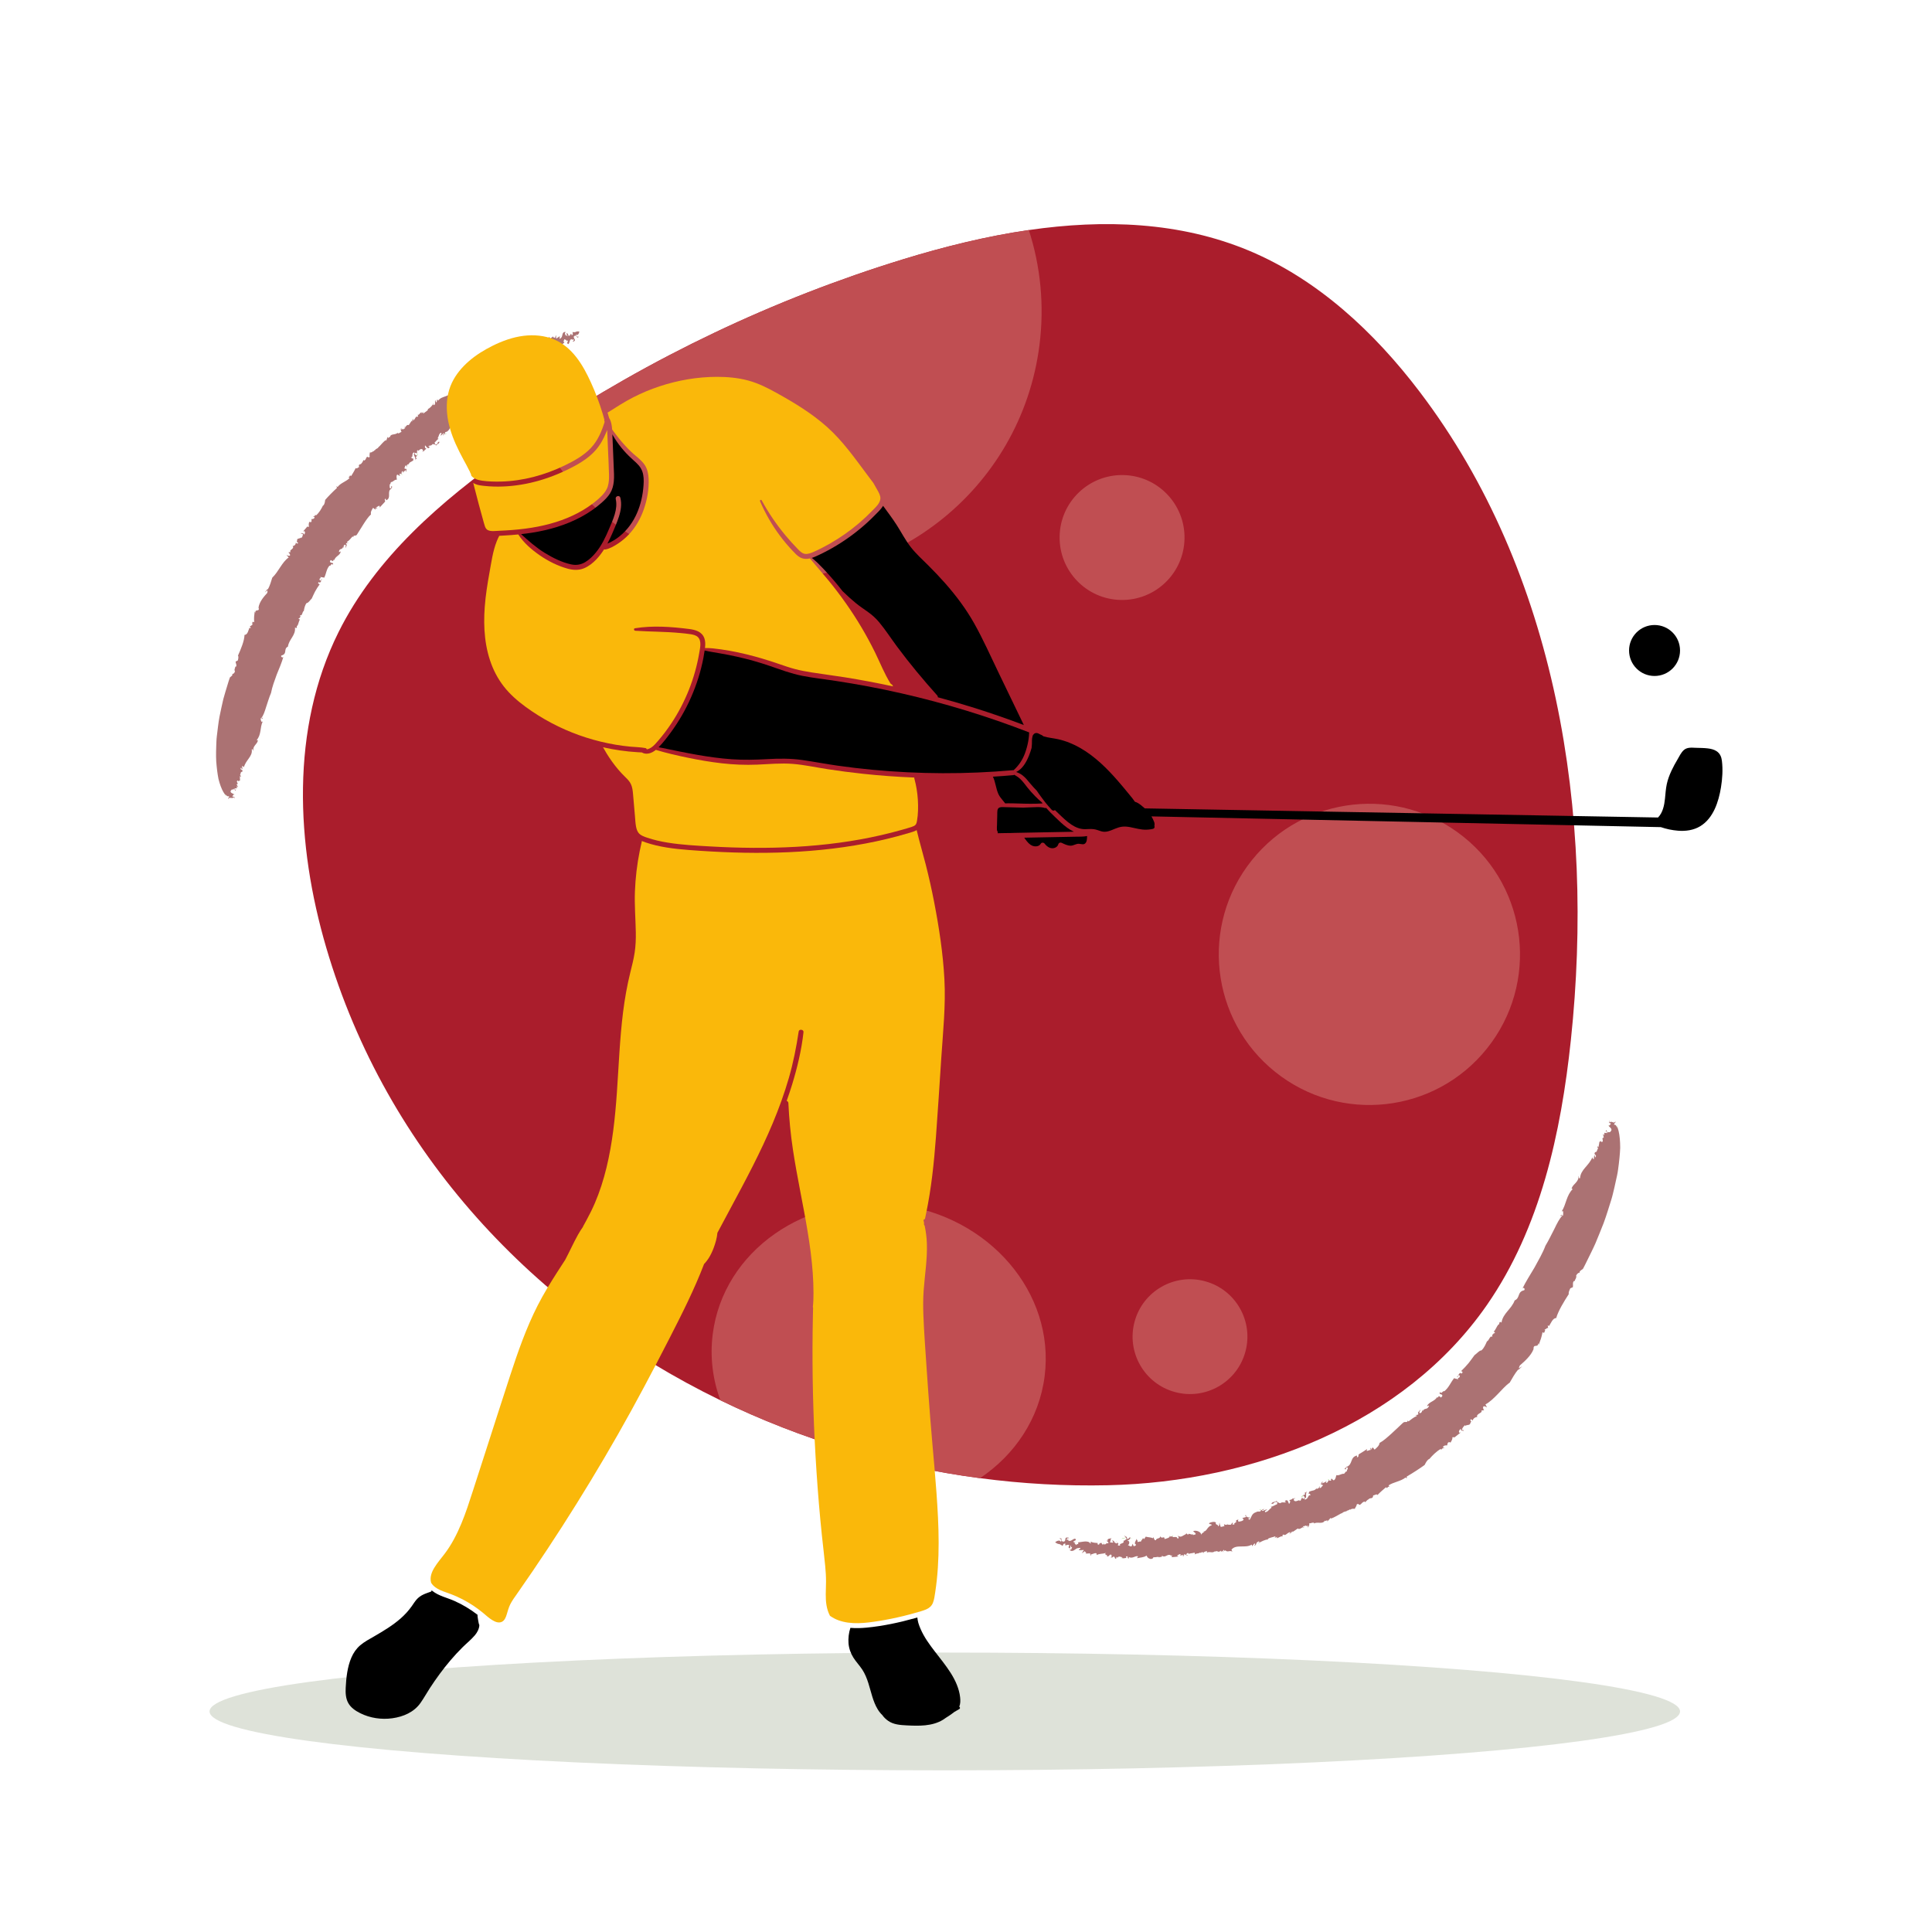 <?xml version="1.0" encoding="UTF-8" standalone="no"?>
<!-- Generator: Adobe Illustrator 27.5.0, SVG Export Plug-In . SVG Version: 6.00 Build 0)  -->

<svg
   version="1.1"
   x="0px"
   y="0px"
   viewBox="0 0 500 500"
   style="enable-background:new 0 0 500 500;"
   xml:space="preserve"
   id="svg218"
   sodipodi:docname="38680319_8669259.svg"
   inkscape:version="1.2 (dc2aeda, 2022-05-15)"
   xmlns:inkscape="http://www.inkscape.org/namespaces/inkscape"
   xmlns:sodipodi="http://sodipodi.sourceforge.net/DTD/sodipodi-0.dtd"
   xmlns="http://www.w3.org/2000/svg"
   xmlns:svg="http://www.w3.org/2000/svg"><defs
   id="defs222">
	
	
	

		
		
		
		
		
			
		
			
		
			
	
			
			
			
			
			
			
			
			
			
			
			
			
			
			
			
			
			
			
			
			
			
			
			
			
			
			
			
			
			
			
			
			
			
			
			
			
			
			
			
			
			
			
			
			
			
			
			
			
			
			
			
			
			
			
			
			
			
			
			
			
			
			
			
			
			
			
			
			
			
			
			
			
			
			
			
			
			
			
			
			
		
		
		
	
			
			
			
			
			
			
			
			
			
			
			
			
			
			
		</defs><sodipodi:namedview
   id="namedview220"
   pagecolor="#ffffff"
   bordercolor="#000000"
   borderopacity="0.25"
   inkscape:showpageshadow="2"
   inkscape:pageopacity="0.0"
   inkscape:pagecheckerboard="0"
   inkscape:deskcolor="#d1d1d1"
   showgrid="false"
   inkscape:zoom="0.76508705"
   inkscape:cx="354.86158"
   inkscape:cy="271.21097"
   inkscape:window-width="1512"
   inkscape:window-height="945"
   inkscape:window-x="0"
   inkscape:window-y="37"
   inkscape:window-maximized="0"
   inkscape:current-layer="svg218" />

<g
   id="g7617"
   inkscape:export-filename="g7617.png"
   inkscape:export-xdpi="96"
   inkscape:export-ydpi="96"><g
     id="BACKGROUND">
	<rect
   style="fill:#FFFFFF;"
   width="500"
   height="500"
   id="rect2" />
</g><ellipse
     style="fill:#dee2d9"
     cx="244.511"
     cy="442.923"
     rx="190.281"
     ry="15.239"
     id="ellipse5" /><path
     style="fill:#aedf8f"
     d="m 299.993,403.104 c -0.012,0.052 -0.018,0.114 -0.015,0.2 0.024,-0.083 0.026,-0.148 0.015,-0.2 z"
     id="path7" /><path
     style="fill:#aedf8f"
     d="m 316.004,401.613 -0.162,0.132 c 0.118,-0.039 0.155,-0.083 0.162,-0.132 z"
     id="path9" /><path
     style="fill:#aedf8f"
     d="m 290.434,403.322 0.02,-0.047 c -0.147,-0.004 -0.347,-0.009 -0.671,-0.016 z"
     id="path11" /><path
     style="fill:#aedf8f"
     d="m 348.8,390.939 -0.189,0.109 c 0.088,-0.044 0.153,-0.056 0.189,-0.109 z"
     id="path13" /><path
     style="fill:#aedf8f"
     d="m 329.607,398.185 c 0.033,-0.099 0.123,-0.165 0.212,-0.226 -0.129,0.032 -0.222,0.085 -0.212,0.226 z"
     id="path15" /><path
     style="fill:#aedf8f"
     d="m 285.382,399.201 0.264,0.281 c -0.005,-0.123 -0.099,-0.25 -0.264,-0.281 z"
     id="path17" /><path
     style="fill:#aedf8f"
     d="m 275.955,400.016 0.02,0.067 z"
     id="path19" /><path
     style="fill:#aedf8f"
     d="m 279.589,401.402 c 0.081,-0.024 0.176,-0.072 0.272,-0.12 -0.114,0.006 -0.258,0.003 -0.272,0.12 z"
     id="path21" /><path
     style="fill:#aedf8f"
     d="m 279.991,401.212 -0.13,0.069 c 0.071,-0.007 0.13,-0.018 0.13,-0.069 z"
     id="path23" /><path
     style="fill:#aedf8f"
     d="m 418.661,291.922 c 0.061,-0.276 -0.112,-0.548 -0.245,-0.826 z"
     id="path25" /><path
     style="fill:#aedf8f"
     d="m 374.887,373.393 0.031,0.131 c 0.019,-0.069 -0.001,-0.106 -0.031,-0.131 z"
     id="path27" /><path
     style="fill:#aedf8f"
     d="m 416.256,291.178 0.093,-0.183 c -0.059,0.062 -0.084,0.123 -0.093,0.183 z"
     id="path29" /><path
     style="fill:#aedf8f"
     d="m 290.304,398.3 c 0.256,-0.288 0.822,0.033 0.804,-0.24 -0.282,0.052 -0.694,-0.148 -0.804,0.24 z"
     id="path31" /><path
     style="fill:#aedf8f"
     d="m 372.433,361.236 0.113,-0.134 z"
     id="path33" /><polygon
     style="fill:#aedf8f"
     points="416.256,291.178 416.15,291.39 416.301,291.346 "
     id="polygon35" /><polygon
     style="fill:#aedf8f"
     points="396.887,349.143 396.881,349.152 396.885,349.236 "
     id="polygon37" /><path
     style="fill:#aedf8f"
     d="m 398.245,347.965 c -0.044,0.118 -0.087,0.232 -0.134,0.359 0.135,-0.146 0.153,-0.259 0.134,-0.359 z"
     id="path39" /><path
     style="fill:#aedf8f"
     d="m 418.415,291.096 -0.141,-0.47 c 0.004,0.162 0.067,0.317 0.141,0.47 z"
     id="path41" /><path
     style="fill:#aedf8f"
     d="m 407.463,331.603 -0.045,0.17 c 0.037,-0.065 0.051,-0.121 0.045,-0.17 z"
     id="path43" /><path
     style="fill:#aedf8f"
     d="m 328.308,398.435 -0.163,-0.013 c 0.005,0.067 0.03,0.108 0.163,0.013 z"
     id="path45" /><polygon
     style="fill:#aedf8f"
     points="337.245,386.954 337.249,386.952 337.247,386.947 "
     id="polygon47" /><path
     style="fill:#aedf8f"
     d="m 336.789,387.526 c 0.212,-0.021 0.399,-0.32 0.456,-0.572 -0.188,0.079 -0.34,0.208 -0.456,0.572 z"
     id="path49" /><path
     style="fill:#aedf8f"
     d="m 338.579,386.527 -0.083,0.001 z"
     id="path51" /><polygon
     style="fill:#aedf8f"
     points="326.265,390.791 326.275,390.819 326.273,390.792 "
     id="polygon53" /><path
     style="fill:#aedf8f"
     d="m 328.672,389.878 c 0.061,0.036 0.135,0.054 0.209,0.057 -0.059,-0.037 -0.13,-0.06 -0.209,-0.057 z"
     id="path55" /><polygon
     style="fill:#aedf8f"
     points="344,383.009 344.003,383.021 344.013,383.011 "
     id="polygon57" /><path
     style="fill:#ab7273;fill-opacity:1"
     d="m 363.006,368.301 c -0.853,0.843 -1.881,1.754 -2.885,2.701 -1.024,0.92 -2.037,1.863 -3.091,2.43 -0.1,0.765 -0.72,1.204 -1.282,1.734 l -0.494,-0.596 -0.389,0.558 c -0.342,-0.051 0.324,-0.39 -0.214,-0.381 l 0.065,0.533 c -0.194,-0.202 -1.447,0.751 -0.869,-0.303 -0.673,0.46 -1.355,0.906 -2.063,1.313 -0.476,0.259 0.066,0.709 -0.548,0.856 -0.222,-0.129 0.104,-0.243 -0.082,-0.453 -1.83,0.433 -1.016,2.352 -2.646,2.925 l 0.072,-0.163 c -0.14,0.334 -0.634,0.574 -0.588,0.669 0.575,0.572 0.064,-0.503 0.731,-0.375 0.288,0.592 -0.379,0.638 -0.108,1.047 -0.467,-0.017 -0.491,0.418 -0.78,0.617 -0.721,-0.077 -1.331,0.582 -1.967,0.342 -0.157,0.318 -0.141,1.038 -0.681,1.36 -0.632,-0.24 -0.134,-0.482 -0.759,-0.363 l 0.089,0.384 c -0.467,0.185 -0.447,0.053 -0.513,-0.114 -0.48,0.231 -0.146,0.69 -0.863,0.76 l 0.17,-0.49 c -0.38,0.344 -0.592,0.372 -1.228,0.64 -0.083,-0.202 0.173,-0.308 0.383,-0.338 -0.587,-0.342 -0.469,0.494 -0.679,0.526 0.125,0.124 0.59,-0.016 0.544,0.42 -0.339,0.086 -0.435,0.778 -0.852,0.481 l 0.178,-0.49 c -0.517,0.574 -0.139,0.591 -0.944,0.814 0.028,-0.045 -0.032,-0.121 -0.05,-0.2 -0.261,0.663 -1.064,0.559 -1.771,0.858 l 0.089,-0.155 c -0.225,0.251 -0.239,0.633 -0.401,0.681 0.487,0.009 0.425,0.161 0.613,0.476 -0.782,-0.313 -0.506,1.046 -1.542,1.074 -0.073,-0.204 0.032,-0.535 0.367,-0.426 0.036,-0.72 -0.141,-1.212 0.251,-1.739 -0.257,0.297 -0.614,0.533 -0.641,0.254 l 0.14,0.588 c -0.194,0.099 -0.367,0.133 -0.518,0.197 0.066,0.382 0.657,0.394 0.29,0.818 -0.449,0.4 -0.526,-0.443 -0.5,-0.162 -0.628,0.523 -0.045,0.715 -0.821,0.829 0.05,-0.075 0.145,-0.227 0.228,-0.201 -0.594,-0.011 -1.188,0.619 -1.611,0.016 0.012,-0.18 -0.058,-0.385 0.155,-0.408 l 0.035,0.104 c 0.344,-0.711 -0.402,0.323 -0.48,-0.347 0.187,0.341 -0.546,0.554 -0.886,0.622 l 0.266,0.366 c -0.557,1.665 -0.272,-0.831 -1.241,-0.237 -0.546,0.553 0.294,0.009 0.005,0.467 -0.477,0.107 -0.791,-0.204 -1.382,0.219 -0.247,-0.095 -0.705,-0.177 -0.911,-0.627 -0.329,0.334 -1.288,0.239 -1.349,0.773 0.827,0.136 0.5,-0.734 1.524,-0.428 l -0.055,0.532 c -0.564,0.18 -1.192,0.67 -1.635,0.647 0.11,0.06 0.187,0.163 0.173,0.278 -0.731,0.463 -0.801,1.002 -1.624,1.15 -0.246,-0.379 0.231,-0.474 0.548,-0.632 -0.616,-0.155 -0.525,0.179 -1.353,0.303 -0.164,-0.345 0.534,-0.15 0.497,-0.547 -0.269,0.149 -0.545,0.277 -0.822,0.406 l -0.025,-0.074 c 0.08,0.65 -0.679,0.156 -1.148,0.506 -1.257,0.393 -1.187,1.279 -1.737,1.994 -0.24,-0.106 -0.344,-0.246 -0.312,-0.426 0.395,0.175 0.274,-0.022 0.332,-0.217 -0.408,0.199 -1.117,-0.309 -0.955,-0.633 -0.62,0.392 0.342,0.248 -0.012,0.57 l -0.938,0.252 c 0.203,0.283 0.551,0.247 0.141,0.641 -0.379,0.222 -0.6,0.196 -1.143,0.322 0.033,-0.176 -0.306,-0.436 0.102,-0.524 -0.293,-0.05 -0.701,0.042 -0.771,0.392 0.669,0.132 -0.889,0.529 -0.314,0.906 l -0.668,-0.132 c 0.136,-0.029 0.094,-0.245 0.308,-0.235 -0.298,-0.438 -0.443,0.265 -0.638,0.366 -0.233,-0.038 -0.782,0.063 -0.876,-0.113 -0.151,0.184 -0.633,0.199 -0.781,-0.026 -0.252,0.169 0.058,0.322 0.018,0.5 l -0.952,0.21 c -0.117,-0.256 -0.378,-0.981 -0.262,-1.119 -0.294,0.339 0.071,0.837 -0.477,0.935 0.185,-0.587 -0.812,-0.247 -0.51,-0.965 -0.4,-0.316 -1.273,-0.112 -1.725,0.132 -0.207,0.48 0.577,0.121 0.644,0.554 -1.329,0.449 -1.162,1.643 -2.218,1.657 l 0.288,0.063 c -0.582,0.379 -0.522,0.31 -0.818,0.751 0.063,-0.579 -0.999,-1.24 -2.017,-0.96 -0.038,0.283 0.681,0.41 0.592,0.861 l -0.682,0.197 c -0.058,-0.034 0.002,-0.135 0.079,-0.218 -0.591,0.294 -1.285,-0.497 -1.353,0.157 l -0.767,-0.673 0.307,0.291 c -0.04,0.278 -0.725,0.475 -0.853,0.603 -0.665,0.414 -0.964,0.229 -1.406,-0.045 0.158,0.2 0.548,0.648 -0.003,0.826 -0.128,-0.869 -1.228,-0.119 -1.278,-0.576 -0.227,0.039 -0.669,-0.183 -0.645,0.18 l -0.038,-0.545 c 0.054,0.761 -0.784,0.826 -1.404,1.038 0.013,-1.043 -0.691,0.164 -1.087,-0.736 -0.035,0.712 -1.094,0.412 -1.14,1.02 -0.488,0.093 -0.509,-0.563 -0.657,-0.77 l -0.2,0.288 c -0.28,-0.29 -1.202,-0.236 -1.77,-0.435 l -0.453,0.654 -0.213,-0.267 c -0.068,0.163 -0.484,0.286 -0.202,0.497 l -0.279,-0.016 c 0.033,0.677 -0.372,0.214 -0.906,0.543 -0.136,-0.099 -0.114,-0.263 -10e-4,-0.362 -0.276,0.014 -0.184,-0.341 -0.351,-0.556 0.211,0.158 -0.909,1.285 -0.141,1.534 0.072,0.272 -0.353,0.505 -0.635,0.404 l -0.206,-0.595 -0.287,0.664 c -0.424,0.121 -0.63,-0.254 -0.98,-0.297 0.353,-0.064 0.717,-1.227 -0.189,-1.144 0.473,-0.115 0.687,-0.47 0.925,-0.615 -0.189,-0.01 -0.285,-0.062 -0.01,-0.341 -0.693,0.241 -0.213,0.39 -0.908,0.519 0.009,-0.552 -0.195,-0.691 -0.812,-0.869 l 0.475,0.387 c -0.018,0.069 -0.047,0.116 -0.08,0.149 0.176,0.053 0.229,0.129 0.277,0.337 -0.136,0.017 -0.781,0.7 -0.913,0.378 0.749,0.829 -1.21,0.688 -0.736,1.188 -0.075,0.16 -0.57,0.206 -0.631,-0.066 0.577,-0.427 -0.466,-0.608 -0.382,-0.991 -0.214,0.163 0.476,0.392 0.187,0.606 -0.351,0.046 -0.619,-0.284 -0.819,-0.449 l 0.144,-0.106 -0.547,-0.23 c -0.083,0.274 0.536,0.447 0.04,0.602 -0.134,-0.111 -0.632,0.044 -0.621,-0.174 0.23,-0.38 0.048,-0.873 0.469,-0.977 -0.349,0.048 -1.465,0.141 -1.006,0.639 l -0.421,-0.007 c 0.266,0.223 1.014,0.617 0.168,0.714 l 0.006,-0.109 -0.586,0.428 -0.259,-0.275 c 0.008,0.138 -0.084,0.267 -0.303,0.264 -0.058,-0.161 -0.264,-0.233 -0.248,-0.45 -0.633,0.013 -0.582,0.291 -0.666,0.448 -0.355,0.031 -0.488,-0.086 -0.32,-0.403 -0.484,-0.083 -1.332,-0.031 -1.657,-0.326 -0.653,0.231 0.131,0.117 -0.255,0.478 -0.54,-0.97 -2.13,-0.403 -3.196,-0.326 0.248,0.85 -0.293,0.074 -0.525,0.816 0.241,-0.246 -0.971,-0.715 -0.033,-0.882 l -0.569,0.046 c -0.358,-0.483 0.949,-0.276 0.401,-0.943 -0.627,-0.018 -1.096,0.862 -1.821,0.504 0.289,-0.57 -0.585,0.154 -0.355,-0.479 0.169,-0.202 0.369,-0.122 0.582,-0.154 l -0.122,-0.124 c -1.363,-0.267 -0.446,0.665 -1.201,1.017 -0.851,0.015 -0.628,-0.51 -0.655,-0.789 -0.121,-0.124 -0.551,-0.062 -0.786,0.076 0.543,-0.323 0.918,0.435 0.652,0.789 -0.316,-0.696 -1.248,-0.142 -1.505,0.105 1.148,0.791 0.833,0.092 1.913,0.932 0.174,-0.201 0.193,-0.803 0.858,-0.507 -0.451,0.267 0.005,0.336 0.12,0.442 -0.108,-0.355 0.485,-0.11 0.703,-0.239 0.173,0.294 -0.465,0.77 0.224,0.959 l 0.182,-0.804 c 0.264,0.142 -0.152,0.588 0.439,0.435 -0.338,0.403 0.057,0.666 -0.741,0.74 0.901,0.761 1.47,-0.273 2.209,-0.517 -0.077,0.046 -0.09,0.153 -0.166,0.202 0.166,-0.199 0.448,-0.172 0.666,-0.219 0.475,0.196 -0.397,0.36 -0.282,0.586 l 0.785,-0.004 0.017,0.058 c 0.21,-0.107 0.409,-0.176 0.474,0.028 -0.242,0.257 -0.344,0.526 -0.51,0.735 l 0.846,-0.548 c -0.099,0.266 0.668,0.479 0.073,0.662 l 1.229,-0.087 0.092,0.553 c 0.297,-0.091 0.306,-0.199 -0.044,-0.274 0.421,0.135 1.87,-0.922 1.639,0.157 0.967,-0.437 1.313,-0.22 2.474,-0.541 -0.892,0.53 1.037,0.616 0.087,0.875 0.562,0.226 0.67,-0.372 1.106,-0.475 0.416,0.224 0.246,0.767 -0.199,0.98 l 0.521,-0.264 -0.007,0.109 0.449,-0.322 c 0.491,0.281 0.116,0.548 0.62,0.61 l 0.094,-0.489 0.348,0.275 c -0.135,-0.22 0.158,-0.325 0.519,-0.373 l -0.004,0.109 0.437,-0.104 c -0.424,0.306 0.407,0.094 0.221,0.448 0.379,0.014 0.387,0.007 1.065,-0.099 l -0.136,-0.329 c 0.872,-0.334 0.062,0.497 0.783,0.476 l -0.066,-0.379 c 1.073,0.567 1.73,-0.492 2.52,-0.136 -0.431,0.121 -0.289,0.556 -0.288,0.446 0.65,-0.188 1.735,-0.165 2.375,-0.677 0.298,0.535 0.372,0.696 1.101,0.892 0.508,-0.08 0.576,-0.153 0.711,-0.489 0.515,0.154 1.404,-0.276 1.473,0.122 0.078,-0.332 0.451,0.009 0.691,-0.292 l 0.077,0.157 -0.088,-0.376 c 0.979,0.744 1.411,-0.658 2.389,-0.026 l -0.138,0.12 0.351,-0.194 c 0.082,0.159 -0.055,0.279 -0.043,0.498 0.58,-0.046 1.161,-0.087 1.736,-0.172 l -0.38,-0.228 c 0.355,-0.099 0.542,-0.507 0.99,-0.344 -0.598,0.682 0.573,-0.074 0.754,0.344 l -0.345,0.211 c 0.499,-0.12 0.498,-0.12 0.396,-0.493 0.63,-0.243 0.568,0.645 1.103,0.137 l -0.432,0.055 c -0.163,-0.198 0.093,-0.561 0.38,-0.599 0.078,0.047 0.309,0.181 0.099,0.265 0.489,-0.23 1.295,-0.167 1.494,-0.356 0.3,0.071 0.258,0.354 0.125,0.48 1.039,-0.521 0.514,-0.005 1.552,-0.535 l 0.024,0.218 0.325,-0.336 0.626,0.336 -0.248,-0.234 c 0.351,-0.116 0.544,-0.315 0.988,-0.282 l -0.103,0.351 c 0.975,-0.393 1.288,0.274 2.155,-0.377 0.079,0.043 -0.049,0.176 -0.115,0.243 0.782,-0.689 0.805,0.414 1.567,-0.385 -0.031,0.118 0.098,0.227 0.084,0.325 l 0.362,-0.293 0.069,0.43 0.185,-0.697 0.358,0.382 0.108,-0.245 c 0.633,0.697 1.096,-0.078 1.845,0.371 l -0.239,-0.507 c 1.199,-1.514 3.602,-0.263 5.257,-1.321 l 0.092,0.427 0.591,-0.724 c 0.496,0.204 -0.13,0.432 0.059,0.607 0.722,-0.48 0.142,-0.72 1.021,-1.128 0.557,0.132 -0.067,0.357 -0.243,0.576 0.798,-0.478 1.99,-1.106 2.675,-1.068 l -0.031,-0.159 c 0.512,-0.364 1.33,-0.415 1.938,-0.682 0.051,0.195 -0.092,0.282 -0.234,0.378 0.232,-0.057 0.584,-0.039 0.708,-0.302 l -0.11,0.441 c 0.505,-0.105 1.31,-0.767 1.568,-0.391 -0.116,-0.137 -0.203,-0.453 0.216,-0.586 0.46,0.541 1.026,-0.676 1.814,-0.585 -0.022,0.177 -0.497,0.388 -0.357,0.345 0.395,0.041 0.583,-0.36 0.8,-0.66 l 0.007,0.283 c 0.471,-0.306 0.943,-0.602 1.399,-0.939 0.473,0.523 1.392,-0.694 1.473,-0.201 0.551,-0.207 -0.566,-0.08 0.089,-0.439 0.289,0.18 0.565,-0.386 0.705,0.027 l -0.053,0.078 0.465,-0.233 -0.137,0.519 c 0.379,-0.26 0.513,-0.779 0.406,-1.087 0.483,0.054 0.959,-0.358 1.293,-0.078 l -0.104,0.156 c 0.515,-0.31 1.089,-0.232 1.607,-0.211 0.51,0.005 0.966,-0.042 1.238,-0.575 0.089,0.024 0.126,0.126 -0.008,0.185 l 0.68,-0.294 -0.023,0.367 0.894,-0.976 0.079,0.203 c 0.768,-0.269 1.861,-0.918 2.769,-1.426 l -0.094,0.159 c 0.864,-0.804 1.066,-0.324 1.693,-0.923 l -0.034,0.123 0.655,-0.362 -0.047,0.266 c 0.267,-0.676 1.686,-0.213 1.198,-0.4 0.18,-0.331 0.535,-0.807 0.488,-1.086 0.706,-0.406 0.31,0.151 0.845,0.073 0.532,-0.261 0.439,-0.638 1.239,-0.846 l 0.093,0.197 c 0.305,-0.221 0.426,-0.48 0.857,-0.775 l -0.081,0.17 c 0.498,-0.832 1.238,0.007 1.324,-1.157 0.396,-0.032 0.906,-0.497 1.104,-0.106 0.762,-0.791 1.402,-1.32 2.201,-2.018 0.525,0.511 0.163,-0.164 0.914,-0.173 l -0.246,-0.296 c 1.203,-0.865 3.153,-1.026 4.437,-2.073 l 0.258,0.29 0.032,-0.53 c 1.546,-0.881 3.471,-2.148 4.616,-2.983 0.245,-0.445 0.546,-1.201 1.189,-1.57 l -0.027,0.091 c 0.853,-0.985 1.79,-1.963 3.008,-2.678 0.037,0.179 0.217,0.179 0.163,0.358 -0.017,-0.536 0.618,-0.536 0.858,-0.718 l -0.457,0.003 c 0.07,-0.53 0.736,-0.622 1.076,-0.538 0.074,-0.235 0.133,-0.486 0.2,-0.728 l 0.189,0.044 -0.051,-0.228 0.58,0.158 c 0.048,-0.182 0.578,-0.837 0.447,-1.371 0.156,0.085 0.678,-0.209 0.404,0.163 l 1.798,-1.426 -0.387,0.108 c -0.293,-0.253 0.049,-0.891 0.431,-1 -0.133,0.538 0.343,0.424 0.685,0.496 0.089,-0.36 -0.433,-0.065 -0.455,-0.33 0.115,-0.45 0.634,-1.097 0.892,-1.127 l -0.059,0.276 c 0.277,-0.475 0.913,-0.168 1.262,-0.561 0.118,-0.553 0.563,-0.594 0.032,-0.996 0.385,-0.574 0.499,0.134 0.701,0.025 0.004,-0.449 0.818,-0.975 1.143,-0.826 -0.427,-0.941 1.546,-1.051 1.06,-1.715 0.24,-0.027 0.488,-0.046 0.722,-0.08 -0.146,-0.164 -0.425,-0.583 -0.186,-0.977 0.457,-0.151 0.667,0.184 0.917,0.241 l -0.398,-0.765 c 1.141,-0.607 2.155,-1.612 3.173,-2.651 1.031,-1.029 1.957,-2.184 3.107,-2.982 0.622,-1.05 1.345,-2.408 2.255,-3.472 l -0.012,0.188 1.014,-0.979 -0.904,0.582 c 0.109,-0.3 0.127,-0.585 0.313,-0.812 0.593,-0.506 1.279,-1.106 1.918,-1.8 0.638,-0.694 1.241,-1.473 1.59,-2.38 -0.078,-1.539 1.134,-0.197 1.236,-1.55 0.014,0.131 0.103,0.237 0.128,0.363 0.455,-1.217 0.708,-1.872 0.958,-3.209 0.696,0.627 0.439,-0.689 0.778,-0.335 l -0.261,-0.293 c 0.339,-0.113 0.754,-0.629 0.932,-0.404 l -0.104,-0.723 0.35,0.165 c 0.413,-0.612 0.972,-2.121 1.843,-2.047 0.508,-1.832 2.001,-4.283 3.257,-6.213 -0.122,-0.432 0.182,-1.026 0.401,-1.501 l 0.656,-0.287 c 0.112,-0.543 -0.152,-1.31 0.329,-1.619 l 0.08,0.105 c 0.155,-0.525 0.602,-0.878 0.446,-1.517 0.283,-0.518 0.758,-0.927 1.062,-0.579 -0.661,-0.382 0.656,-1.08 0.656,-1.08 0,0 0.249,-0.409 0.62,-1.173 0.375,-0.763 0.915,-1.86 1.573,-3.198 0.319,-0.674 0.687,-1.4 1.034,-2.194 0.331,-0.801 0.682,-1.653 1.048,-2.542 0.357,-0.894 0.729,-1.825 1.111,-2.783 0.374,-0.96 0.679,-1.976 1.02,-2.993 0.323,-1.023 0.65,-2.061 0.977,-3.1 0.322,-1.04 0.546,-2.112 0.803,-3.16 0.246,-1.051 0.476,-2.094 0.685,-3.115 0.222,-1.017 0.322,-2.04 0.454,-3.012 0.118,-0.976 0.212,-1.916 0.276,-2.808 0.032,-0.446 0.057,-0.88 0.074,-1.3 10e-4,-0.424 -0.011,-0.835 -0.027,-1.23 -0.069,-1.58 -0.263,-2.912 -0.614,-3.898 -0.326,-0.304 -0.449,-1.01 -0.936,-0.824 -0.049,-0.535 0.65,-0.671 0.296,-0.828 -0.371,0.66 -0.925,-0.362 -1.508,0.245 l -0.014,-0.448 c -0.249,-0.13 0.196,0.637 -0.266,0.456 l 0.673,0.231 c -0.168,0.337 -0.346,0.506 -0.604,0.592 0.213,0.374 1.115,0.744 0.564,1.469 l -0.003,-0.227 c -0.089,0.651 -0.517,0.318 -0.655,0.432 l 0.031,-0.142 -0.445,0.48 c 0.306,-0.369 -0.137,-1.143 -0.159,-0.782 -0.329,0.73 0.204,-0.169 0.186,0.419 -0.027,0.363 -0.379,0.196 -0.591,0.142 l -0.087,0.642 c -0.318,-0.081 0.092,-0.418 -0.286,-0.221 l 0.199,0.865 c -0.839,-0.006 0.235,0.95 -0.594,1.166 -0.089,-0.613 -0.282,-0.002 -0.528,-0.146 -0.057,0.473 -0.161,0.938 -0.249,1.405 -0.143,0.108 -0.166,-0.418 -0.173,-0.198 -0.283,0.215 0.099,0.471 0.061,0.611 -0.249,0.073 -0.228,1.04 -0.754,0.883 -0.572,0.858 0.588,0.549 0.083,1.358 -0.351,0.04 0.082,-0.714 -0.342,-0.402 l -0.087,0.937 c -0.138,-0.12 -0.484,-0.301 -0.337,-0.624 -0.954,2.366 -3.056,3.188 -3.226,5.483 -0.467,0.198 -0.194,-0.294 -0.385,-0.583 0.048,1.717 -1.408,1.98 -1.816,3.295 l 0.304,0.121 c -0.789,0.764 -1.218,1.735 -1.588,2.761 -0.365,1.027 -0.669,2.11 -1.278,3.043 l 0.308,-0.163 c 0.189,0.388 0.045,0.852 0.054,1.238 -0.174,-0.007 -0.561,-0.487 -0.661,0.149 0.155,-0.08 0.366,-0.286 0.487,-0.156 -0.739,0.722 -1.392,2.021 -2.083,3.464 -0.741,1.422 -1.49,3.001 -2.29,4.313 -0.729,1.936 -1.829,3.8 -2.853,5.678 -1.091,1.846 -2.248,3.636 -3.132,5.462 0.276,-0.553 0.847,0.081 0.46,0.397 -1.843,0.389 -0.967,2.004 -2.446,2.626 -0.834,2.274 -3.039,3.325 -3.405,5.73 l -0.341,-0.186 c -0.329,0.169 -0.159,0.396 -0.321,0.702 l -0.084,-0.069 c -0.56,0.596 -0.838,1.607 -1.271,1.869 l 0.333,0.281 c -0.263,0.408 -0.422,0.001 -0.521,0.544 l -0.167,-0.142 -0.017,0.708 c -0.576,-0.502 -0.87,1.054 -1.377,1.154 -0.266,0.582 -0.713,1.745 -1.457,2.367 -0.418,-0.11 -1.157,0.787 -1.78,1.229 -0.422,0.585 -0.936,1.295 -1.505,2.024 -0.586,0.714 -1.257,1.421 -1.921,2.055 l 0.389,0.308 -0.299,0.377 c -0.075,-0.078 -0.161,-0.069 -0.151,-0.158 -0.664,-0.106 -0.618,0.934 -1.133,0.983 0.49,0.126 0.277,-0.201 0.47,-0.394 0.438,-0.131 0.535,0.471 -0.003,0.699 l -0.072,-0.082 -0.055,0.446 c -0.309,-0.234 -0.662,-0.113 -0.968,-0.345 -0.991,1.224 -1.32,2.409 -2.592,3.445 -0.183,-0.424 -0.753,0.905 -1.043,0.14 -0.494,0.892 0.536,0.32 0.589,1.014 -0.203,0.185 -0.264,0.537 -0.491,0.373 -0.034,-0.22 -0.473,-0.171 -0.363,-0.377 l -0.422,0.504 c -0.084,0.002 -0.054,-0.175 -0.037,-0.261 -0.676,1.224 -2.075,1.226 -2.658,2.35 0.115,0.26 0.402,-0.261 0.52,-0.002 -0.526,1.216 -1.111,0.35 -1.683,1.392 l -0.074,-0.436 c -0.098,0.435 -0.004,0.786 -0.643,0.956 -0.363,-0.263 0.138,-0.611 0.215,-0.956 -0.303,0.271 -1.017,1.017 -0.521,1.115 -0.285,0.42 -0.676,0.234 -0.957,0.309 0.063,0.088 0.542,-0.065 0.453,0.272 -0.675,0.232 -1.462,0.89 -2.114,1.376 -0.063,-0.089 -0.211,-0.181 -0.19,-0.267 -0.15,0.855 -0.713,0.048 -1.323,0.71 z"
     id="path59" /><path
     style="fill:#aedf8f"
     d="m 325.926,390.827 0.34,-0.036 c -0.031,-0.092 -0.053,-0.203 0.059,-0.351 z"
     id="path61" /><path
     style="fill:#aedf8f"
     d="m 340.662,385.144 0.056,-0.159 z"
     id="path63" /><path
     style="fill:#aedf8f"
     d="m 343.76,382.77 c -0.197,0.214 0.071,0.203 0.24,0.239 -0.035,-0.081 -0.089,-0.173 -0.24,-0.239 z"
     id="path65" /><path
     style="fill:#aedf8f"
     d="m 317.645,394.49 c 0.046,-0.056 0.066,-0.121 0.033,-0.207 -0.056,0.097 -0.057,0.158 -0.033,0.207 z"
     id="path67" /><path
     style="fill:#aedf8f"
     d="m 293.05,398.151 0.103,0.059 z"
     id="path69" /><path
     style="fill:#aedf8f"
     d="m 294.475,398.734 c 0.068,-0.003 0.155,-0.024 0.277,-0.083 -0.125,-0.014 -0.21,0.027 -0.277,0.083 z"
     id="path71" /><path
     style="fill:#aedf8f"
     d="m 323.409,392.676 c 0.084,-0.042 0.161,-0.1 0.208,-0.212 -0.133,0.053 -0.182,0.134 -0.208,0.212 z"
     id="path73" /><polygon
     style="fill:#aedf8f"
     points="295.031,398.532 295.382,398.553 295.381,398.467 "
     id="polygon75" /><path
     style="fill:#aedf8f"
     d="m 292.611,398.13 c 0.136,0.004 0.319,-0.01 0.439,0.021 -0.18,-0.106 -0.316,-0.098 -0.439,-0.021 z"
     id="path77" /><path
     style="fill:#aedf8f"
     d="m 308.822,397.062 0.035,-0.016 c 0.234,-0.231 0.081,-0.125 -0.035,0.016 z"
     id="path79" /><polygon
     style="fill:#aedf8f"
     points="296.482,397.671 296.53,397.685 296.619,397.557 "
     id="polygon81" /><path
     style="fill:#aedf8f"
     d="m 291.108,398.06 0.169,-0.085 c -0.054,-0.015 -0.118,-0.029 -0.199,-0.044 z"
     id="path83" /><path
     style="fill:#aedf8f"
     d="m 303.555,397.271 c -0.073,0.178 -0.094,0.291 -0.085,0.374 0.114,-0.02 0.175,-0.11 0.085,-0.374 z"
     id="path85" /><path
     style="fill:#aedf8f"
     d="m 129.596,93.676 -0.087,-0.179 c 0.024,0.08 0.054,0.137 0.087,0.179 z"
     id="path87" /><path
     style="fill:#aedf8f"
     d="m 118.608,99.961 0.062,-0.163 c -0.07,0.068 -0.079,0.118 -0.062,0.163 z"
     id="path89" /><path
     style="fill:#aedf8f"
     d="m 136.148,89.96 0.011,0.049 c 0.102,-0.056 0.239,-0.133 0.463,-0.256 z"
     id="path91" /><path
     style="fill:#aedf8f"
     d="m 97.016,116.441 0.118,-0.125 z"
     id="path93" /><path
     style="fill:#aedf8f"
     d="m 109.658,106.389 c 0.014,0.095 -0.031,0.173 -0.076,0.246 0.087,-0.056 0.139,-0.123 0.076,-0.246 z"
     id="path95" /><path
     style="fill:#aedf8f"
     d="m 141.763,91.412 -0.332,-0.129 c 0.069,0.102 0.202,0.171 0.332,0.129 z"
     id="path97" /><path
     style="fill:#aedf8f"
     d="m 147.557,86.45 -0.051,-0.045 z"
     id="path99" /><path
     style="fill:#aedf8f"
     d="m 144.433,87.009 c -0.04,0.056 -0.077,0.138 -0.114,0.22 0.071,-0.056 0.169,-0.116 0.114,-0.22 z"
     id="path101" /><path
     style="fill:#aedf8f"
     d="m 144.271,87.343 0.048,-0.115 z"
     id="path103" /><path
     style="fill:#aedf8f"
     d="m 58.165,205.542 c -0.006,0.228 0.218,0.412 0.403,0.606 z"
     id="path105" /><path
     style="fill:#aedf8f"
     d="M 80.445,134.96 80.38,134.849 Z"
     id="path107" /><path
     style="fill:#aedf8f"
     d="m 60.668,205.708 -0.055,0.159 z"
     id="path109" /><path
     style="fill:#aedf8f"
     d="m 138.829,94.21 c -0.03,0.353 -0.587,0.312 -0.434,0.539 0.168,-0.161 0.557,-0.16 0.434,-0.539 z"
     id="path111" /><path
     style="fill:#aedf8f"
     d="m 86.128,145.274 -0.064,0.124 z"
     id="path113" /><polygon
     style="fill:#aedf8f"
     points="60.668,205.708 60.73,205.525 60.591,205.585 "
     id="polygon115" /><polygon
     style="fill:#aedf8f"
     points="66.884,157.222 66.888,157.214 66.864,157.144 "
     id="polygon117" /><path
     style="fill:#aedf8f"
     d="m 65.895,158.297 c 0.013,-0.102 0.026,-0.2 0.04,-0.309 -0.092,0.132 -0.083,0.227 -0.04,0.309 z"
     id="path119" /><path
     style="fill:#aedf8f"
     d="m 58.568,206.148 0.231,0.344 c -0.035,-0.127 -0.128,-0.237 -0.231,-0.344 z"
     id="path121" /><path
     style="fill:#aedf8f"
     d="m 60.896,172.489 0.006,-0.143 z"
     id="path123" /><path
     style="fill:#aedf8f"
     d="m 110.562,105.869 0.131,-0.027 c -0.031,-0.058 -0.067,-0.089 -0.131,0.027 z"
     id="path125" /><polygon
     style="fill:#aedf8f"
     points="107.93,118.004 107.927,118.006 107.931,118.01 "
     id="polygon127" /><path
     style="fill:#aedf8f"
     d="m 108.084,117.4 c -0.164,0.061 -0.202,0.366 -0.154,0.604 0.122,-0.109 0.197,-0.255 0.154,-0.604 z"
     id="path129" /><path
     style="fill:#aedf8f"
     d="m 107.004,118.641 0.068,-0.016 z"
     id="path131" /><polygon
     style="fill:#aedf8f"
     points="115.264,112.233 115.245,112.209 115.257,112.234 "
     id="polygon133" /><path
     style="fill:#aedf8f"
     d="m 113.708,113.594 -0.189,-0.005 z"
     id="path135" /><polygon
     style="fill:#aedf8f"
     points="103.813,122.741 103.806,122.73 103.801,122.741 "
     id="polygon137" /><path
     style="fill:#ab7273;fill-opacity:1"
     d="m 92.411,138.298 c 0.511,-0.814 1.099,-1.751 1.685,-2.684 0.6,-0.928 1.207,-1.851 1.917,-2.496 -0.161,-0.691 0.23,-1.157 0.539,-1.697 l 0.617,0.466 0.154,-0.542 c 0.31,0.002 -0.152,0.386 0.307,0.31 l -0.228,-0.463 c 0.231,0.155 1,-0.846 0.845,0.159 0.432,-0.49 0.873,-0.972 1.331,-1.44 0.316,-0.298 -0.293,-0.623 0.177,-0.841 0.231,0.084 -0.007,0.231 0.221,0.392 1.406,-0.647 0.07,-2.238 1.257,-2.978 l -0.006,0.155 c 0.009,-0.313 0.341,-0.603 0.267,-0.684 -0.677,-0.421 0.123,0.462 -0.487,0.443 -0.444,-0.485 0.106,-0.619 -0.265,-0.946 0.395,-0.059 0.264,-0.451 0.435,-0.675 0.628,-0.045 0.906,-0.73 1.52,-0.618 0.019,-0.309 -0.247,-0.949 0.091,-1.321 0.612,0.113 0.282,0.409 0.762,0.203 l -0.21,-0.327 c 0.325,-0.24 0.354,-0.119 0.468,0.02 0.317,-0.287 -0.114,-0.63 0.448,-0.82 l 0.037,0.47 c 0.189,-0.375 0.352,-0.439 0.778,-0.792 0.141,0.166 -0.03,0.307 -0.192,0.372 0.606,0.202 0.207,-0.526 0.368,-0.593 -0.147,-0.089 -0.479,0.119 -0.599,-0.28 0.248,-0.137 0.075,-0.774 0.525,-0.582 l 0.031,0.47 c 0.216,-0.605 -0.101,-0.554 0.48,-0.897 l 0.114,0.17 c -0.027,-0.64 0.671,-0.689 1.143,-1.083 l -0.016,0.154 c 0.094,-0.264 -0.035,-0.607 0.081,-0.679 -0.404,0.079 -0.409,-0.068 -0.679,-0.316 0.76,0.142 0.034,-1.019 0.855,-1.251 0.135,0.169 0.175,0.486 -0.136,0.454 0.239,0.65 0.576,1.069 0.441,1.605 0.106,-0.308 0.305,-0.593 0.431,-0.347 l -0.334,-0.501 c 0.12,-0.127 0.247,-0.192 0.345,-0.279 -0.197,-0.33 -0.679,-0.224 -0.542,-0.677 0.212,-0.448 0.591,0.294 0.465,0.047 0.311,-0.594 -0.234,-0.65 0.351,-0.905 -0.012,0.077 -0.032,0.232 -0.108,0.225 0.485,-0.108 0.726,-0.789 1.298,-0.333 0.058,0.163 0.193,0.333 0.029,0.396 l -0.068,-0.086 c -0.009,0.705 0.203,-0.369 0.521,0.215 -0.281,-0.268 0.232,-0.605 0.483,-0.733 L 110,115.879 c -0.183,-1.598 0.537,0.689 1.098,-0.036 0.234,-0.601 -0.243,0.049 -0.182,-0.415 0.345,-0.193 0.711,0.012 1.019,-0.497 0.234,0.031 0.632,0.003 0.972,0.361 0.132,-0.373 0.936,-0.501 0.775,-0.993 -0.715,0.061 -0.112,0.77 -1.05,0.722 l -0.164,-0.489 c 0.38,-0.286 0.688,-0.864 1.051,-0.942 -0.111,-0.029 -0.213,-0.105 -0.248,-0.211 0.401,-0.576 0.243,-1.073 0.842,-1.386 0.347,0.284 0.004,0.474 -0.187,0.685 0.553,0 0.352,-0.272 0.958,-0.576 0.272,0.275 -0.362,0.26 -0.177,0.603 l 0.489,-0.555 0.05,0.06 c -0.326,-0.564 0.469,-0.306 0.696,-0.735 0.827,-0.659 0.41,-1.435 0.547,-2.207 0.232,0.036 0.371,0.136 0.42,0.304 -0.382,-0.06 -0.206,0.087 -0.171,0.275 0.238,-0.277 1.005,0.003 1.011,0.331 0.326,-0.502 -0.371,-0.137 -0.225,-0.512 l 0.633,-0.455 c -0.277,-0.202 -0.535,-0.085 -0.376,-0.536 0.21,-0.284 0.384,-0.33 0.75,-0.585 0.049,0.167 0.42,0.308 0.143,0.496 0.247,-0.033 0.523,-0.226 0.429,-0.558 -0.571,0.061 0.46,-0.711 -0.142,-0.894 l 0.571,-0.061 c -0.092,0.063 0.032,0.243 -0.138,0.292 0.416,0.311 0.229,-0.356 0.336,-0.497 0.195,-0.028 0.576,-0.266 0.723,-0.135 0.038,-0.204 0.403,-0.347 0.614,-0.187 0.122,-0.218 -0.183,-0.271 -0.228,-0.44 l 0.644,-0.442 c 0.201,0.196 0.715,0.769 0.685,0.923 0.079,-0.383 -0.412,-0.718 -0.037,-0.962 0.116,0.578 0.722,-0.019 0.808,0.71 0.442,0.164 1.015,-0.279 1.252,-0.629 -0.054,-0.488 -0.492,0.064 -0.732,-0.302 0.811,-0.793 0.154,-1.802 0.946,-2.125 l -0.246,0.029 c 0.271,-0.506 0.256,-0.428 0.282,-0.905 0.206,0.524 1.323,0.816 1.95,0.237 -0.101,-0.262 -0.691,-0.145 -0.83,-0.573 l 0.414,-0.393 c 0.059,0.011 0.061,0.12 0.042,0.219 0.302,-0.449 1.179,0.026 0.93,-0.573 l 0.879,0.347 -0.362,-0.158 c -0.098,-0.258 0.318,-0.652 0.354,-0.806 0.301,-0.578 0.608,-0.511 1.064,-0.413 -0.21,-0.125 -0.708,-0.393 -0.383,-0.726 0.501,0.721 0.967,-0.289 1.218,0.093 0.146,-0.113 0.572,-0.074 0.382,-0.384 l 0.286,0.465 c -0.4,-0.65 0.176,-1 0.524,-1.403 0.49,0.917 0.422,-0.386 1.143,0.262 -0.318,-0.635 0.597,-0.744 0.335,-1.29 0.309,-0.252 0.643,0.311 0.852,0.44 l 0.005,-0.321 c 0.348,0.157 0.991,-0.217 1.487,-0.271 l -0.002,-0.741 0.284,0.15 c -0.033,-0.168 0.201,-0.433 -0.104,-0.508 l 0.206,-0.092 c -0.361,-0.574 0.157,-0.327 0.37,-0.815 0.146,0.033 0.213,0.184 0.182,0.313 0.189,-0.118 0.301,0.225 0.528,0.346 -0.228,-0.057 -0.002,-1.455 -0.671,-1.378 -0.187,-0.207 -0.005,-0.57 0.245,-0.589 l 0.446,0.434 -0.133,-0.681 c 0.238,-0.265 0.574,-0.02 0.843,-0.115 -0.216,0.189 0.116,1.327 0.718,0.91 -0.278,0.278 -0.249,0.666 -0.345,0.882 0.139,-0.063 0.234,-0.056 0.18,0.29 0.372,-0.473 -0.046,-0.417 0.383,-0.794 0.272,0.473 0.497,0.529 1.015,0.421 l -0.529,-0.136 -0.021,-0.161 c -0.151,0.025 -0.229,-0.022 -0.369,-0.181 0.094,-0.059 0.183,-0.92 0.442,-0.695 -0.943,-0.403 0.48,-1.088 -0.105,-1.32 -0.032,-0.168 0.285,-0.41 0.468,-0.202 -0.176,0.602 0.637,0.328 0.778,0.69 0.063,-0.227 -0.533,-0.138 -0.444,-0.44 0.218,-0.184 0.575,-0.013 0.8,0.047 l -0.044,0.149 0.499,-0.03 c -0.086,-0.267 -0.605,-0.16 -0.343,-0.496 0.151,0.039 0.413,-0.297 0.52,-0.108 0.041,0.418 0.426,0.762 0.188,1.024 0.217,-0.186 0.943,-0.726 0.362,-0.959 l 0.295,-0.167 c -0.302,-0.079 -1.027,-0.106 -0.494,-0.537 l 0.054,0.095 0.177,-0.604 0.325,0.126 c -0.079,-0.114 -0.084,-0.261 0.068,-0.348 0.126,0.114 0.302,0.081 0.407,0.273 0.417,-0.293 0.235,-0.505 0.206,-0.674 0.221,-0.184 0.373,-0.143 0.431,0.198 0.37,-0.145 0.91,-0.565 1.288,-0.462 0.313,-0.484 -0.152,-0.04 -0.089,-0.515 0.889,0.57 1.655,-0.602 2.318,-1.152 -0.634,-0.587 0.149,-0.201 -0.114,-0.928 -0.02,0.318 1.029,0.128 0.514,0.715 l 0.344,-0.31 c 0.504,0.228 -0.463,0.683 0.266,0.972 0.421,-0.287 0.231,-1.238 0.904,-1.289 0.135,0.607 0.294,-0.406 0.503,0.224 0.004,0.246 -0.172,0.278 -0.293,0.406 l 0.15,0.043 c 1.042,-0.435 -0.086,-0.761 0.204,-1.411 0.543,-0.418 0.7,0.118 0.878,0.334 0.15,0.043 0.395,-0.213 0.469,-0.438 -0.168,0.523 -0.848,0.083 -0.877,-0.334 0.604,0.418 0.892,-0.479 0.915,-0.802 -1.199,-0.101 -0.594,0.321 -1.772,0.146 0.003,0.247 0.334,0.751 -0.265,0.824 0.14,-0.434 -0.195,-0.274 -0.329,-0.307 0.271,0.241 -0.251,0.321 -0.319,0.531 -0.277,-0.161 -0.136,-0.855 -0.685,-0.684 l 0.336,0.75 c -0.25,0.009 -0.233,-0.557 -0.528,-0.15 -0.008,-0.493 -0.41,-0.523 0.06,-0.962 -1.005,-0.203 -0.789,0.919 -1.131,1.474 0.024,-0.074 -0.027,-0.17 -0.005,-0.247 0.005,0.246 -0.194,0.354 -0.314,0.486 -0.424,0.046 0.064,-0.474 -0.138,-0.612 l -0.518,0.348 -0.044,-0.041 c -0.081,0.181 -0.174,0.327 -0.33,0.185 0.019,-0.321 -0.062,-0.59 -0.067,-0.837 l -0.258,0.829 c -0.081,-0.266 -0.704,-0.108 -0.412,-0.521 l -0.764,0.61 -0.361,-0.423 c -0.146,0.206 -0.094,0.301 0.178,0.211 -0.35,0.069 -0.737,1.594 -1.166,0.584 -0.406,0.787 -0.739,0.775 -1.365,1.509 0.326,-0.811 -1.031,-0.102 -0.523,-0.706 -0.501,0.036 -0.258,0.587 -0.5,0.851 -0.401,-0.022 -0.57,-0.554 -0.381,-0.914 l -0.214,0.435 -0.052,-0.096 -0.136,0.455 c -0.48,-0.041 -0.366,-0.42 -0.739,-0.27 l 0.191,0.455 -0.379,-0.095 c 0.206,0.133 0.062,0.341 -0.158,0.528 l -0.054,-0.094 -0.243,0.265 c 0.129,-0.433 -0.324,0.084 -0.381,-0.294 -0.264,0.14 -0.266,0.149 -0.67,0.514 l 0.261,0.228 c -0.429,0.624 -0.295,-0.399 -0.785,-0.11 l 0.239,0.3 c -1.035,-0.088 -0.957,1.069 -1.687,1.056 0.24,-0.265 -0.079,-0.588 -0.024,-0.493 -0.358,0.403 -1.123,0.787 -1.315,1.469 -0.473,-0.353 -0.604,-0.465 -1.207,-0.366 -0.317,0.251 -0.334,0.332 -0.264,0.672 -0.443,0.042 -0.868,0.72 -1.111,0.398 0.105,0.316 -0.326,0.146 -0.351,0.491 l -0.131,-0.111 0.245,0.297 c -1.057,-0.315 -0.69,1.058 -1.691,0.839 l 0.041,-0.152 -0.158,0.289 c -0.134,-0.111 -0.094,-0.263 -0.207,-0.451 l -1.166,0.722 0.385,0.08 c -0.213,0.199 -0.157,0.615 -0.561,0.612 0.117,-0.786 -0.384,0.245 -0.711,-0.065 l 0.153,-0.293 c -0.307,0.261 -0.307,0.261 -0.058,0.557 -0.347,0.411 -0.714,-0.39 -0.867,0.225 l 0.29,-0.183 c 0.211,0.123 0.193,0.523 10e-4,0.646 -0.079,-0.017 -0.31,-0.062 -0.195,-0.202 -0.25,0.356 -0.866,0.552 -0.924,0.78 -0.251,0.031 -0.35,-0.232 -0.312,-0.384 -0.519,0.782 -0.367,0.169 -0.888,0.951 l -0.116,-0.185 -0.09,0.39 -0.619,-0.117 0.291,0.136 c -0.209,0.203 -0.264,0.434 -0.609,0.532 l -0.08,-0.339 c -0.55,0.626 -1.081,0.124 -1.435,0.948 -0.078,-0.016 -0.042,-0.17 -0.023,-0.248 -0.275,0.834 -0.781,-0.139 -0.994,0.786 -0.029,-0.113 -0.173,-0.174 -0.206,-0.265 l -0.14,0.363 -0.241,-0.363 0.17,0.673 -0.433,-0.238 0.024,0.244 c -0.783,-0.452 -0.799,0.354 -1.561,0.15 l 0.4,0.388 c -0.266,1.648 -2.602,1.183 -3.433,2.514 l -0.249,-0.357 -0.155,0.783 c -0.469,-0.065 -0.079,-0.414 -0.298,-0.525 -0.358,0.596 0.189,0.673 -0.321,1.243 -0.485,0.013 -0.096,-0.334 -0.051,-0.57 -0.418,0.612 -1.081,1.452 -1.626,1.579 l 0.089,0.135 c -0.244,0.448 -0.856,0.682 -1.234,1.044 -0.118,-0.162 -0.04,-0.271 0.033,-0.386 -0.16,0.101 -0.444,0.16 -0.437,0.419 l -0.09,-0.415 c -0.355,0.201 -0.725,0.961 -1.078,0.68 0.145,0.098 0.34,0.361 0.063,0.569 -0.577,-0.385 -0.539,0.821 -1.194,0.905 -0.053,-0.163 0.237,-0.452 0.144,-0.384 -0.327,0.046 -0.316,0.444 -0.368,0.758 l -0.118,-0.252 c -0.248,0.374 -0.502,0.739 -0.741,1.122 -0.581,-0.375 -0.849,0.884 -1.103,0.46 -0.362,0.289 0.484,-0.037 0.098,0.409 -0.301,-0.105 -0.305,0.452 -0.575,0.111 l 0.013,-0.08 -0.283,0.296 -0.089,-0.489 c -0.203,0.303 -0.113,0.792 0.09,1.047 -0.408,0.044 -0.631,0.503 -1.005,0.315 l 0.023,-0.159 c -0.589,0.743 -1.954,0.165 -2,1.212 -0.081,-0.007 -0.149,-0.09 -0.062,-0.166 l -0.444,0.377 -0.117,-0.331 -0.366,1.021 -0.139,-0.167 c -0.525,0.37 -1.174,1.132 -1.726,1.739 l 0.018,-0.158 c -0.416,0.855 -0.763,0.452 -1.065,1.082 l -0.015,-0.115 -0.413,0.421 -0.056,-0.243 c 0.019,0.641 -1.317,0.443 -0.847,0.536 -0.031,0.321 -0.156,0.798 -0.018,1.038 -0.439,0.467 -0.31,-0.088 -0.724,0.062 -0.347,0.312 -0.137,0.633 -0.724,0.939 l -0.147,-0.162 c -0.18,0.237 -0.193,0.481 -0.453,0.801 l 0.01,-0.161 c -0.133,0.803 -1.041,0.16 -0.716,1.201 -0.322,0.081 -0.591,0.562 -0.89,0.242 -0.37,0.801 -0.724,1.358 -1.163,2.079 -0.616,-0.386 -0.085,0.163 -0.722,0.261 l 0.307,0.231 c -0.742,0.905 -2.349,1.277 -3.1,2.35 l -0.314,-0.226 0.145,0.471 c -1.049,0.941 -2.321,2.244 -3.046,3.095 -0.075,0.413 -0.087,1.115 -0.546,1.493 l -0.004,-0.082 c -0.452,0.938 -0.98,1.878 -1.833,2.615 -0.086,-0.153 -0.244,-0.136 -0.25,-0.297 0.175,0.466 -0.381,0.525 -0.537,0.706 l 0.4,-0.045 c 0.098,0.469 -0.459,0.611 -0.782,0.569 l 0.035,0.648 -0.181,-0.022 0.111,0.193 -0.561,-0.088 c 0.01,0.162 -0.271,0.773 0,1.224 -0.163,-0.061 -0.542,0.238 -0.406,-0.107 l -1.185,1.385 0.312,-0.126 c 0.333,0.195 0.214,0.776 -0.094,0.902 -0.037,-0.477 -0.428,-0.339 -0.752,-0.372 0.025,0.319 0.403,0.021 0.5,0.247 0.03,0.4 -0.247,1.002 -0.474,1.045 l -0.024,-0.242 c -0.116,0.43 -0.774,0.215 -0.978,0.579 0.048,0.485 -0.341,0.554 0.249,0.859 -0.186,0.523 -0.486,-0.077 -0.637,0.032 0.121,0.386 -0.464,0.9 -0.798,0.797 0.647,0.776 -1.097,1.022 -0.476,1.555 l -0.631,0.122 c 0.176,0.13 0.543,0.467 0.431,0.821 -0.376,0.161 -0.655,-0.109 -0.898,-0.14 l 0.567,0.624 c -1.756,1.205 -2.619,3.689 -4.253,5.229 -0.308,0.928 -0.597,2.139 -1.195,3.086 l -0.036,-0.159 -0.698,0.891 0.695,-0.549 c -0.026,0.26 0.028,0.5 -0.089,0.704 -0.837,0.933 -1.978,2.195 -2.236,3.741 0.443,1.28 -1.016,0.241 -0.786,1.378 -0.045,-0.108 -0.153,-0.19 -0.207,-0.294 -0.134,1.047 -0.213,1.611 -0.126,2.742 -0.8,-0.472 -0.25,0.603 -0.659,0.329 l 0.315,0.226 c -0.294,0.117 -0.567,0.574 -0.786,0.4 l 0.266,0.592 -0.37,-0.112 c -0.248,0.537 -0.426,1.826 -1.268,1.828 -0.041,1.557 -0.94,3.676 -1.693,5.365 0.213,0.345 0.061,0.859 -0.046,1.264 l -0.571,0.286 c 0.011,0.454 0.433,1.06 0.038,1.352 l -0.1,-0.079 c -0.034,0.442 -0.386,0.768 -0.096,1.277 -0.158,0.447 -0.524,0.821 -0.893,0.564 0.719,0.255 -0.394,0.939 -0.394,0.939 0,0 -0.034,0.09 -0.098,0.26 -0.068,0.169 -0.154,0.422 -0.254,0.749 -0.2,0.656 -0.487,1.598 -0.837,2.748 -0.166,0.578 -0.347,1.209 -0.539,1.881 -0.154,0.683 -0.318,1.409 -0.488,2.167 -0.16,0.761 -0.327,1.554 -0.498,2.369 -0.174,0.815 -0.26,1.671 -0.386,2.53 -0.115,0.861 -0.222,1.736 -0.319,2.611 -0.108,0.874 -0.11,1.765 -0.151,2.639 -0.06,1.75 -0.08,3.461 0.112,5.055 0.078,0.795 0.173,1.558 0.288,2.277 0.057,0.359 0.12,0.707 0.187,1.043 0.081,0.336 0.174,0.66 0.268,0.971 0.379,1.241 0.831,2.26 1.369,2.975 0.379,0.183 0.639,0.715 1.08,0.484 0.153,0.41 -0.505,0.64 -0.127,0.7 0.234,-0.582 0.978,0.119 1.429,-0.457 l 0.101,0.347 c 0.269,0.057 -0.317,-0.462 0.171,-0.401 l -0.705,-0.063 c 0.098,-0.292 0.24,-0.455 0.476,-0.566 -0.282,-0.254 -1.24,-0.39 -0.842,-1.051 l 0.048,0.177 c -0.041,-0.524 0.444,-0.335 0.557,-0.448 l -0.003,0.116 0.341,-0.449 c -0.227,0.339 0.359,0.868 0.31,0.583 0.179,-0.623 -0.167,0.166 -0.265,-0.295 -0.045,-0.287 0.333,-0.216 0.551,-0.21 l -0.041,-0.514 c 0.327,0.011 -0.009,0.341 0.324,0.125 l -0.365,-0.641 c 0.824,-0.13 -0.418,-0.702 0.354,-1.003 0.208,0.463 0.277,-0.043 0.547,0.031 -0.036,-0.377 -0.027,-0.754 -0.034,-1.131 0.118,-0.106 0.246,0.299 0.209,0.128 0.235,-0.21 -0.19,-0.351 -0.181,-0.466 0.23,-0.095 0.015,-0.844 0.563,-0.8 0.39,-0.751 -0.686,-0.34 -0.352,-1.044 0.336,-0.082 0.062,0.568 0.416,0.264 l -0.101,-0.742 c 0.159,0.074 0.535,0.165 0.455,0.437 0.465,-1.979 2.354,-2.895 2.052,-4.696 0.416,-0.213 0.249,0.204 0.494,0.404 -0.399,-1.329 0.978,-1.709 1.103,-2.777 l -0.322,-0.059 c 0.61,-0.687 0.826,-1.489 0.972,-2.33 0.138,-0.84 0.219,-1.717 0.608,-2.511 l -0.264,0.159 c -0.266,-0.285 -0.226,-0.664 -0.316,-0.967 0.17,-0.011 0.648,0.327 0.609,-0.182 -0.134,0.078 -0.294,0.26 -0.439,0.17 0.565,-0.64 0.914,-1.724 1.286,-2.922 0.404,-1.192 0.782,-2.508 1.266,-3.616 0.292,-1.595 0.908,-3.18 1.473,-4.759 0.638,-1.561 1.305,-3.097 1.734,-4.633 -0.137,0.466 -0.831,-0.012 -0.524,-0.291 1.652,-0.44 0.439,-1.702 1.688,-2.308 0.257,-1.912 2.069,-2.92 1.818,-4.932 l 0.364,0.132 c 0.266,-0.16 0.052,-0.337 0.129,-0.601 l 0.095,0.052 c 0.381,-0.526 0.395,-1.382 0.724,-1.631 l -0.38,-0.213 c 0.14,-0.358 0.391,-0.028 0.345,-0.488 l 0.19,0.107 -0.163,-0.592 c 0.661,0.383 0.541,-0.935 0.986,-1.051 0.096,-0.505 0.231,-1.498 0.745,-2.076 0.413,0.064 0.857,-0.74 1.314,-1.154 0.234,-0.521 0.522,-1.154 0.855,-1.806 0.353,-0.641 0.763,-1.296 1.199,-1.88 l -0.437,-0.235 0.171,-0.342 c 0.089,0.061 0.165,0.048 0.18,0.124 0.632,0.043 0.311,-0.839 0.765,-0.917 -0.48,-0.073 -0.198,0.19 -0.321,0.369 -0.363,0.142 -0.613,-0.363 -0.185,-0.595 l 0.088,0.064 -0.07,-0.384 c 0.344,0.178 0.632,0.05 0.972,0.226 0.576,-1.108 0.522,-2.166 1.383,-3.149 0.283,0.351 0.425,-0.835 0.899,-0.2 0.196,-0.804 -0.571,-0.233 -0.812,-0.826 0.131,-0.174 0.088,-0.482 0.338,-0.358 0.092,0.187 0.473,0.111 0.431,0.296 l 0.24,-0.465 c 0.075,-0.008 0.097,0.146 0.106,0.222 0.257,-1.111 1.493,-1.237 1.689,-2.259 -0.177,-0.215 -0.282,0.26 -0.461,0.046 0.117,-1.098 0.887,-0.398 1.095,-1.349 l 0.192,0.371 c -0.038,-0.385 -0.224,-0.681 0.296,-0.882 0.4,0.198 0.052,0.54 0.084,0.846 0.196,-0.257 0.605,-0.973 0.136,-1.014 0.125,-0.394 0.524,-0.268 0.748,-0.361 -0.082,-0.071 -0.457,0.108 -0.479,-0.195 0.523,-0.267 1.018,-0.916 1.446,-1.403 0.082,0.072 0.239,0.138 0.246,0.215 -0.135,-0.772 0.601,-0.121 0.941,-0.757 z"
     id="path139" /><path
     style="fill:#aedf8f"
     d="m 115.515,112.117 -0.251,0.116 c 0.062,0.075 0.123,0.169 0.095,0.33 z"
     id="path141" /><path
     style="fill:#aedf8f"
     d="m 105.796,120.249 0.012,0.152 z"
     id="path143" /><path
     style="fill:#aedf8f"
     d="m 104.098,122.915 c 0.089,-0.222 -0.13,-0.169 -0.285,-0.174 0.058,0.067 0.136,0.139 0.285,0.174 z"
     id="path145" /><path
     style="fill:#aedf8f"
     d="m 120.45,106.733 c -0.012,0.062 10e-4,0.126 0.063,0.194 0.002,-0.102 -0.024,-0.157 -0.063,-0.194 z"
     id="path147" /><path
     style="fill:#aedf8f"
     d="M 136.969,95.421 136.866,95.41 Z"
     id="path149" /><path
     style="fill:#aedf8f"
     d="m 135.663,95.462 c -0.047,0.028 -0.097,0.08 -0.155,0.177 0.097,-0.035 0.136,-0.104 0.155,-0.177 z"
     id="path151" /><path
     style="fill:#aedf8f"
     d="m 116.736,109.846 c -0.049,0.058 -0.085,0.129 -0.076,0.24 0.083,-0.08 0.088,-0.163 0.076,-0.24 z"
     id="path153" /><polygon
     style="fill:#aedf8f"
     points="135.37,95.848 135.111,95.964 135.154,96.037 "
     id="polygon155" /><path
     style="fill:#aedf8f"
     d="m 137.292,95.271 c -0.099,0.048 -0.222,0.13 -0.323,0.149 0.182,0.023 0.275,-0.035 0.323,-0.149 z"
     id="path157" /><path
     style="fill:#aedf8f"
     d="m 126.013,101.892 -0.018,0.026 c -0.068,0.279 -0.003,0.135 0.018,-0.026 z"
     id="path159" /><polygon
     style="fill:#aedf8f"
     points="134.768,97.148 134.727,97.155 134.726,97.3 "
     id="polygon161" /><polygon
     style="fill:#aedf8f"
     points="138.395,94.749 138.321,94.892 138.481,94.848 "
     id="polygon163" /><path
     style="fill:#aedf8f"
     d="m 129.826,100.011 c -0.028,-0.178 -0.067,-0.286 -0.112,-0.355 -0.075,0.056 -0.081,0.152 0.112,0.355 z"
     id="path165" /><path
     style="fill:#aa1d2c;fill-opacity:1"
     d="m 323.273,64.885 c 17.781,7.441 32.387,21.069 44.058,36.407 35.645,46.84 45.414,109.324 39.211,167.854 -2.556,24.096 -7.904,48.651 -21.716,68.568 -21.41,30.878 -60.473,45.837 -98.04,46.664 -11.108,0.246 -22.197,-0.379 -33.152,-1.83 -23.413,-3.085 -46.199,-9.942 -67.2,-20.16 -47.817,-23.237 -86.371,-63.887 -101.995,-117.12 -7.858,-26.763 -9.262,-56.691 3.167,-81.66 9.639,-19.365 26.63,-34.01 44.297,-46.496 2.461,-1.741 4.941,-3.449 7.445,-5.115 29.037,-19.438 60.924,-34.612 94.328,-44.883 10.559,-3.241 21.54,-5.972 32.585,-7.579 19.433,-2.82 39.071,-2.149 57.012,5.35 z"
     id="path169" /><path
     style="fill:#c04e52;fill-opacity:1"
     d="m 266.261,59.534 c 3.005,9.299 4.063,19.393 2.758,29.728 -4.765,37.75 -39.221,64.482 -76.971,59.716 -23.467,-2.962 -42.681,-17.407 -52.7,-36.981 29.037,-19.438 60.924,-34.612 94.328,-44.883 10.559,-3.241 21.541,-5.973 32.585,-7.58 z"
     id="path171" /><path
     style="fill:#c04e52;fill-opacity:1"
     d="m 232.327,311.74 c 23.721,2.995 40.745,22.868 38.028,44.391 -1.393,11.038 -7.706,20.361 -16.721,26.417 -23.413,-3.085 -46.199,-9.942 -67.2,-20.16 -1.982,-5.363 -2.73,-11.171 -1.982,-17.101 2.717,-21.523 24.154,-36.541 47.875,-33.547 z"
     id="path173" /><circle
     transform="rotate(-88.963)"
     style="fill:#c04e52;stroke-width:1;fill-opacity:1"
     cx="-133.83"
     cy="292.86"
     id="ellipse175"
     r="16.165" /><circle
     transform="rotate(-51.349)"
     style="fill:#c04e52;stroke-width:1;fill-opacity:1"
     cx="28.454"
     cy="431.037"
     id="ellipse177"
     r="38.979" /><circle
     transform="rotate(-74.835)"
     style="fill:#c04e52;stroke-width:1;fill-opacity:1"
     cx="-253.313"
     cy="387.74"
     id="ellipse179"
     r="14.857" /><path
     d="m 428.195,161.75 c -3.643,0 -6.596,2.953 -6.596,6.596 0,3.643 2.953,6.596 6.596,6.596 3.643,0 6.597,-2.953 6.597,-6.596 0,-3.643 -2.953,-6.596 -6.597,-6.596 z"
     id="path183" /><path
     d="m 226.335,133.414 c -2.366,2.4 -4.98,4.559 -7.775,6.442 -1.375,0.926 -2.797,1.784 -4.257,2.569 -0.73,0.392 -1.47,0.766 -2.219,1.121 -0.64,0.303 -1.293,0.621 -1.973,0.838 0.5,0.433 1.021,0.839 1.493,1.305 0.504,0.498 0.998,1.005 1.487,1.518 0.961,1.008 1.891,2.044 2.791,3.106 0.739,0.872 1.456,1.762 2.16,2.663 0.065,0.063 0.131,0.128 0.196,0.191 1.042,1.014 2.117,1.987 3.24,2.911 1.016,0.836 2.111,1.553 3.179,2.319 1.07,0.767 2.024,1.624 2.867,2.637 1.672,2.009 3.093,4.232 4.651,6.329 3.251,4.376 6.737,8.563 10.379,12.619 0.133,0.148 0.173,0.313 0.154,0.468 3.235,0.872 6.454,1.804 9.65,2.812 4.243,1.339 8.446,2.801 12.606,4.377 -2.201,-4.565 -4.402,-9.13 -6.604,-13.695 -2.044,-4.238 -3.965,-8.571 -6.275,-12.672 -2.089,-3.708 -4.649,-7.118 -7.461,-10.306 -1.405,-1.592 -2.871,-3.131 -4.375,-4.63 -1.56,-1.555 -3.21,-3.034 -4.567,-4.778 -1.369,-1.758 -2.381,-3.749 -3.577,-5.62 -1.108,-1.735 -2.351,-3.367 -3.56,-5.028 -0.587,0.946 -1.485,1.768 -2.21,2.504 z"
     id="path185" /><path
     d="m 117.976,114.995 c 0.591,1.322 1.251,2.616 1.94,3.89 0.539,0.996 1.095,1.99 1.588,3.011 0.063,0.059 0.107,0.137 0.114,0.232 0,0.008 0.003,0.015 0.003,0.023 0.096,0.204 0.194,0.406 0.283,0.613 0.034,0.079 0.028,0.163 0.001,0.239 0.572,0.908 1.875,1.264 2.894,1.403 1.582,0.216 3.206,0.259 4.801,0.222 5.712,-0.13 11.36,-1.668 16.49,-4.147 2.443,-1.181 4.916,-2.527 6.804,-4.513 0.941,-0.99 1.678,-2.14 2.275,-3.364 0.303,-0.622 0.567,-1.262 0.805,-1.912 0.129,-0.352 0.25,-0.706 0.366,-1.062 0.048,-0.148 0.116,-0.304 0.145,-0.456 0.002,-0.01 0.003,-0.02 0.005,-0.031 -0.115,-0.14 -0.156,-0.334 -0.07,-0.506 -0.136,-0.494 -0.27,-0.99 -0.418,-1.481 -0.842,-2.8 -1.869,-5.545 -3.084,-8.204 -1.039,-2.274 -2.215,-4.523 -3.757,-6.501 -1.529,-1.961 -3.449,-3.646 -5.765,-4.603 -2.478,-1.025 -5.23,-1.262 -7.877,-0.938 -2.812,0.344 -5.529,1.33 -8.053,2.586 -2.195,1.093 -4.306,2.396 -6.156,4.012 -1.778,1.554 -3.318,3.389 -4.343,5.528 -1.169,2.438 -1.5,5.172 -1.267,7.846 0.242,2.807 1.129,5.551 2.276,8.113 z"
     id="path187"
     style="fill:#fab80a;fill-opacity:1" /><path
     d="m 146.546,121.693 c -2.934,1.401 -6.012,2.512 -9.182,3.241 -3.155,0.724 -6.406,1.084 -9.643,0.983 -0.82,-0.026 -1.639,-0.085 -2.454,-0.174 -0.77,-0.084 -1.575,-0.172 -2.29,-0.488 -0.175,-0.077 -0.342,-0.17 -0.505,-0.271 0.158,0.579 0.302,1.161 0.447,1.737 0.325,1.291 0.66,2.579 1.007,3.865 0.34,1.26 0.684,2.519 1.036,3.775 0.169,0.601 0.32,1.212 0.518,1.803 0.148,0.442 0.373,0.856 0.818,1.053 0.834,0.37 1.934,0.185 2.813,0.15 1.138,-0.046 2.276,-0.111 3.412,-0.199 2.263,-0.177 4.518,-0.456 6.746,-0.894 4.077,-0.802 8.067,-2.14 11.644,-4.28 1.73,-1.035 3.392,-2.248 4.81,-3.687 0.689,-0.699 1.282,-1.486 1.576,-2.435 0.306,-0.989 0.333,-2.026 0.311,-3.053 -0.052,-2.358 -0.188,-4.716 -0.285,-7.072 -0.049,-1.186 -0.098,-2.372 -0.147,-3.559 -0.012,-0.302 -0.022,-0.609 -0.039,-0.916 -0.092,0.229 -0.184,0.456 -0.276,0.679 -0.672,1.635 -1.52,3.185 -2.685,4.523 -2.038,2.341 -4.867,3.898 -7.632,5.219 z"
     id="path189"
     style="fill:#fab80a;fill-opacity:1" /><path
     d="m 157.882,127.682 c -0.58,0.929 -1.371,1.705 -2.188,2.424 -1.589,1.4 -3.345,2.609 -5.205,3.619 -3.987,2.167 -8.394,3.446 -12.862,4.145 -0.922,0.144 -1.849,0.26 -2.776,0.363 1.962,1.76 3.901,3.49 6.16,4.875 2.063,1.264 4.397,2.432 6.774,2.95 1.311,0.286 2.537,0.102 3.686,-0.592 1.029,-0.621 1.913,-1.489 2.679,-2.407 1.528,-1.83 2.569,-4.027 3.486,-6.21 1,-2.379 2.315,-5.065 1.715,-7.705 -0.176,-0.774 0.995,-1.101 1.191,-0.328 0.419,1.649 0.133,3.357 -0.384,4.95 -0.481,1.483 -1.107,2.93 -1.731,4.357 -0.377,0.863 -0.781,1.723 -1.227,2.559 0.265,-0.113 0.531,-0.226 0.789,-0.358 0.566,-0.289 1.11,-0.619 1.631,-0.983 1.052,-0.736 1.994,-1.63 2.819,-2.612 1.571,-1.871 2.653,-4.123 3.313,-6.467 0.347,-1.234 0.587,-2.5 0.715,-3.776 0.12,-1.199 0.214,-2.459 -0.012,-3.651 -0.23,-1.212 -0.813,-2.143 -1.705,-2.981 -0.918,-0.863 -1.862,-1.672 -2.722,-2.597 -0.86,-0.924 -1.654,-1.895 -2.372,-2.935 -0.358,-0.519 -0.693,-1.048 -1.007,-1.595 -0.061,-0.107 -0.111,-0.221 -0.167,-0.331 0.057,1.387 0.114,2.773 0.171,4.16 0.058,1.402 0.115,2.804 0.173,4.205 0.052,1.275 0.155,2.565 0.026,3.838 -0.11,1.089 -0.385,2.147 -0.97,3.083 z"
     id="path191" /><path
     d="m 157.821,108.459 c 0.403,0.859 0.536,1.768 0.599,2.693 0.351,0.502 0.731,0.981 1.106,1.467 0.46,0.598 0.926,1.192 1.421,1.763 0.964,1.112 1.962,2.193 3.078,3.156 0.99,0.854 2.079,1.678 2.817,2.774 0.715,1.061 0.971,2.359 1.024,3.618 0.109,2.617 -0.377,5.37 -1.232,7.838 -0.845,2.438 -2.141,4.71 -3.921,6.587 -0.841,0.886 -1.788,1.679 -2.811,2.347 -0.961,0.628 -2.105,1.303 -3.247,1.504 -0.115,0.02 -0.221,-10e-4 -0.319,-0.039 -0.58,0.916 -1.227,1.786 -1.978,2.574 -0.919,0.964 -1.995,1.826 -3.234,2.335 -1.357,0.557 -2.807,0.48 -4.2,0.098 -2.55,-0.699 -5.031,-1.94 -7.202,-3.439 -2.128,-1.469 -4.167,-3.211 -5.577,-5.401 -0.005,-0.007 -0.005,-0.014 -0.009,-0.021 -1.233,0.124 -2.47,0.217 -3.708,0.283 -0.403,0.022 -0.813,0.05 -1.224,0.075 -0.249,0.474 -0.472,0.959 -0.668,1.459 -1.004,2.559 -1.369,5.368 -1.859,8.058 -0.536,2.943 -1.003,5.902 -1.225,8.887 -0.393,5.269 -0.023,10.711 2.045,15.631 0.984,2.341 2.371,4.511 4.103,6.369 1.813,1.946 3.941,3.575 6.141,5.057 4.304,2.9 9.019,5.175 13.964,6.75 2.487,0.792 5.03,1.41 7.603,1.845 1.276,0.216 2.559,0.384 3.847,0.505 1.306,0.122 2.615,0.13 3.904,0.375 0.171,0.032 0.282,0.162 0.333,0.315 0.397,-0.05 0.762,-0.211 1.097,-0.425 0.742,-0.475 1.324,-1.192 1.893,-1.853 1.21,-1.409 2.331,-2.892 3.36,-4.439 3.648,-5.484 6.122,-11.73 7.222,-18.224 0.211,-1.244 0.688,-3.113 -0.358,-4.114 -0.496,-0.475 -1.234,-0.628 -1.888,-0.736 -0.877,-0.144 -1.77,-0.221 -2.655,-0.306 -3.88,-0.371 -7.777,-0.333 -11.663,-0.59 -0.345,-0.023 -0.468,-0.577 -0.087,-0.639 4.599,-0.752 9.374,-0.398 13.975,0.182 1.665,0.21 3.366,0.656 4,2.399 0.276,0.76 0.264,1.615 0.177,2.409 -0.005,0.045 -0.013,0.09 -0.019,0.135 0.686,-0.014 1.36,0.002 2.045,0.076 5.826,0.624 11.507,2.109 17.037,4.011 1.389,0.478 2.776,0.966 4.198,1.338 1.405,0.368 2.833,0.638 4.267,0.866 2.881,0.459 5.779,0.812 8.66,1.274 4.183,0.671 8.347,1.457 12.488,2.352 -0.097,-0.167 -0.2,-0.33 -0.301,-0.494 -0.151,-0.032 -0.294,-0.12 -0.399,-0.288 -1.567,-2.514 -2.653,-5.3 -3.954,-7.953 -2.172,-4.43 -4.704,-8.694 -7.544,-12.728 -1.413,-2.008 -2.9,-3.965 -4.454,-5.867 -0.794,-0.971 -1.602,-1.931 -2.423,-2.878 -0.808,-0.932 -1.582,-1.891 -2.391,-2.82 -0.025,-0.029 -0.041,-0.058 -0.051,-0.088 -0.876,0.2 -1.775,0.159 -2.576,-0.279 -0.729,-0.399 -1.307,-1.05 -1.873,-1.644 -1.18,-1.238 -2.276,-2.545 -3.302,-3.914 -2.078,-2.773 -3.795,-5.773 -5.173,-8.953 -0.122,-0.28 0.267,-0.529 0.421,-0.246 1.739,3.194 3.801,6.236 6.126,9.033 1.027,1.235 2.104,2.436 3.229,3.582 0.497,0.507 1.03,1.082 1.758,1.223 0.778,0.151 1.61,-0.181 2.309,-0.489 2.863,-1.264 5.599,-2.85 8.159,-4.647 2.556,-1.794 4.935,-3.839 7.102,-6.087 0.966,-1.002 2.386,-2.193 1.96,-3.744 -0.216,-0.784 -0.686,-1.491 -1.08,-2.194 -0.229,-0.408 -0.46,-0.814 -0.688,-1.223 -0.016,-0.018 -0.036,-0.031 -0.05,-0.05 l -1.308,-1.743 c -3.299,-4.4 -6.473,-8.968 -10.598,-12.65 -3.874,-3.458 -8.337,-6.18 -12.861,-8.695 -2.415,-1.342 -4.873,-2.606 -7.555,-3.326 -2.633,-0.707 -5.362,-0.953 -8.082,-0.95 -5.049,0.006 -10.054,0.87 -14.845,2.45 -2.374,0.783 -4.684,1.753 -6.908,2.895 -2.252,1.157 -4.363,2.539 -6.504,3.885 -0.02,0.013 -0.04,0.014 -0.061,0.023 0.149,0.495 0.299,0.991 0.437,1.49 0.068,0.049 0.124,0.112 0.16,0.19 z"
     id="path193"
     style="fill:#fab80a;fill-opacity:1" /><path
     d="m 236.615,201.228 c -4.435,-0.177 -8.865,-0.499 -13.278,-0.972 -3.044,-0.326 -6.08,-0.722 -9.106,-1.186 -2.996,-0.459 -5.981,-1.122 -9.004,-1.371 -3.099,-0.255 -6.2,0.059 -9.296,0.188 -3.046,0.126 -6.091,-0.004 -9.121,-0.346 -2.992,-0.338 -5.958,-0.852 -8.905,-1.465 -2.742,-0.571 -5.491,-1.196 -8.173,-2.01 -0.536,0.439 -1.148,0.796 -1.831,0.931 -0.676,0.134 -1.279,0.047 -1.824,-0.28 -0.021,10e-4 -0.042,0.005 -0.063,0.005 -0.325,0.003 -0.654,-0.03 -0.978,-0.049 -3.018,-0.178 -6.02,-0.612 -8.97,-1.276 0.319,0.563 0.64,1.126 0.98,1.676 0.886,1.429 1.859,2.792 2.948,4.075 0.551,0.649 1.134,1.269 1.742,1.865 0.585,0.573 1.196,1.163 1.546,1.917 0.381,0.817 0.472,1.706 0.55,2.593 0.086,0.976 0.17,1.952 0.255,2.928 0.083,0.949 0.165,1.898 0.248,2.847 0.073,0.846 0.108,1.707 0.259,2.544 0.124,0.688 0.33,1.392 0.838,1.899 0.548,0.546 1.325,0.806 2.041,1.048 1.752,0.591 3.56,0.997 5.384,1.289 3.61,0.579 7.292,0.77 10.939,0.978 7.419,0.423 14.863,0.519 22.284,0.096 7.382,-0.421 14.739,-1.361 21.949,-3.017 1.815,-0.417 3.62,-0.879 5.411,-1.388 0.849,-0.241 1.703,-0.478 2.539,-0.759 0.343,-0.115 0.72,-0.257 0.965,-0.538 0.24,-0.275 0.315,-0.653 0.376,-1.002 0.309,-1.784 0.329,-3.659 0.222,-5.462 -0.111,-1.867 -0.423,-3.711 -0.911,-5.516 -0.024,-0.089 -0.023,-0.167 -0.016,-0.242 z"
     id="path195"
     style="fill:#fab80a;fill-opacity:1" /><path
     d="m 123.842,419.84 c -0.036,-0.18 -0.07,-0.36 -0.101,-0.541 -0.031,-0.181 -0.059,-0.362 -0.084,-0.544 -0.031,-0.221 -0.078,-0.452 -0.077,-0.676 0,-0.05 0.012,-0.097 0.027,-0.143 -0.078,-0.063 -0.156,-0.129 -0.234,-0.189 -1.77,-1.357 -3.706,-2.504 -5.741,-3.416 -1.898,-0.851 -4.068,-1.282 -5.724,-2.597 -0.075,-0.059 -0.146,-0.122 -0.217,-0.186 0.025,0.142 -0.04,0.314 -0.192,0.371 -0.669,0.251 -1.369,0.465 -2.011,0.78 -0.632,0.309 -1.193,0.711 -1.661,1.238 -0.471,0.531 -0.842,1.145 -1.251,1.723 -0.807,1.142 -1.75,2.177 -2.794,3.107 -2.094,1.863 -4.509,3.303 -6.924,4.707 -1.242,0.721 -2.555,1.397 -3.648,2.338 -1,0.861 -1.746,1.946 -2.267,3.155 -1.038,2.408 -1.347,5.213 -1.474,7.811 -0.066,1.342 -0.007,2.768 0.663,3.969 0.678,1.215 1.877,2.014 3.093,2.623 2.538,1.27 5.501,1.706 8.306,1.315 2.844,-0.396 5.606,-1.563 7.295,-3.969 0.866,-1.233 1.598,-2.561 2.419,-3.825 0.813,-1.251 1.66,-2.479 2.547,-3.678 1.805,-2.439 3.765,-4.766 5.922,-6.903 1.044,-1.035 2.218,-1.966 3.171,-3.089 0.64,-0.754 1.136,-1.694 1.173,-2.67 -0.013,-0.018 -0.032,-0.033 -0.041,-0.053 -0.093,-0.211 -0.131,-0.435 -0.175,-0.658 z"
     id="path197" /><path
     d="m 248.478,439.265 c -0.115,-1.108 -0.429,-2.2 -0.84,-3.233 -0.853,-2.146 -2.213,-4.081 -3.597,-5.914 -1.387,-1.837 -2.87,-3.603 -4.139,-5.527 -0.629,-0.954 -1.19,-1.944 -1.646,-2.993 -0.224,-0.516 -0.428,-1.038 -0.589,-1.577 -0.138,-0.462 -0.2,-0.932 -0.261,-1.407 -0.19,0.05 -0.378,0.099 -0.558,0.15 -4.078,1.15 -8.285,2.048 -12.506,2.46 -1.39,0.136 -2.836,0.187 -4.259,0.067 -0.416,1.262 -0.593,2.675 -0.487,3.999 0.106,1.31 0.554,2.578 1.253,3.688 0.687,1.093 1.593,2.028 2.303,3.106 0.709,1.077 1.188,2.292 1.579,3.516 0.729,2.281 1.16,4.694 2.418,6.768 0.337,0.556 0.744,1.067 1.21,1.515 0.397,0.578 0.917,1.06 1.488,1.464 1.387,0.981 3.15,1.096 4.791,1.179 3.155,0.161 6.587,0.258 9.39,-1.44 0.299,-0.181 0.585,-0.383 0.868,-0.59 0.491,-0.295 0.966,-0.616 1.428,-0.955 0.227,-0.167 0.457,-0.335 0.683,-0.509 0.413,-0.247 0.831,-0.485 1.252,-0.722 0.294,-0.165 0.212,-0.494 -0.011,-0.642 0.332,-0.731 0.315,-1.588 0.23,-2.403 z"
     id="path199" /><path
     d="m 227.493,419.504 c 2.114,-0.34 4.214,-0.765 6.293,-1.274 1.04,-0.254 2.074,-0.529 3.103,-0.825 0.936,-0.269 1.911,-0.509 2.807,-0.895 0.795,-0.343 1.403,-0.861 1.735,-1.674 0.349,-0.858 0.456,-1.82 0.597,-2.728 0.326,-2.114 0.546,-4.243 0.688,-6.378 0.287,-4.325 0.242,-8.665 0.035,-12.992 -0.416,-8.695 -1.358,-17.364 -2.031,-26.042 -0.34,-4.393 -0.659,-8.787 -0.954,-13.183 -0.295,-4.378 -0.625,-8.761 -0.794,-13.147 -0.082,-2.125 -0.083,-4.251 0.067,-6.374 0.144,-2.048 0.394,-4.086 0.584,-6.13 0.184,-1.987 0.313,-3.988 0.252,-5.985 -0.047,-1.569 -0.255,-3.133 -0.571,-4.673 -0.136,-0.133 -0.222,-0.322 -0.173,-0.562 0.007,-0.037 0.016,-0.074 0.023,-0.111 -0.046,-0.203 -0.086,-0.407 -0.136,-0.609 -0.059,-0.238 0.151,-0.422 0.351,-0.422 0.091,-0.432 0.18,-0.864 0.271,-1.297 1.389,-6.574 2.075,-13.269 2.581,-19.961 0.515,-6.806 0.927,-13.621 1.38,-20.432 0.45,-6.777 1.176,-13.604 0.809,-20.401 -0.362,-6.701 -1.383,-13.383 -2.658,-19.966 -0.632,-3.262 -1.359,-6.506 -2.18,-9.725 -0.756,-2.965 -1.632,-5.907 -2.34,-8.883 -0.639,0.376 -1.406,0.56 -2.104,0.768 -0.943,0.281 -1.89,0.549 -2.839,0.805 -1.823,0.489 -3.659,0.931 -5.504,1.327 -7.472,1.605 -15.094,2.474 -22.725,2.813 -7.633,0.339 -15.284,0.15 -22.905,-0.363 -3.802,-0.256 -7.642,-0.516 -11.361,-1.392 -0.899,-0.212 -1.789,-0.461 -2.663,-0.757 -0.348,-0.118 -0.696,-0.244 -1.036,-0.388 0,0.051 0.008,0.098 -0.005,0.154 -0.193,0.832 -0.377,1.666 -0.545,2.504 -0.686,3.422 -1.095,6.896 -1.229,10.383 -0.136,3.538 0.164,7.051 0.229,10.585 0.032,1.767 -0.037,3.53 -0.302,5.279 -0.259,1.716 -0.698,3.397 -1.113,5.08 -0.835,3.391 -1.447,6.829 -1.88,10.294 -0.867,6.935 -1.118,13.926 -1.608,20.893 -0.457,6.505 -1.142,13.032 -2.689,19.38 -0.763,3.133 -1.739,6.216 -3.013,9.181 -0.642,1.493 -1.368,2.942 -2.143,4.37 -0.308,0.568 -0.624,1.135 -0.933,1.706 0.012,0.004 0.022,0.01 0.034,0.014 -0.495,0.681 -0.94,1.398 -1.349,2.133 -1.171,2.107 -2.15,4.312 -3.28,6.442 -0.683,1.055 -1.37,2.107 -2.049,3.165 -1.801,2.807 -3.548,5.65 -5.064,8.623 -2.971,5.827 -5.127,12.02 -7.156,18.224 -2.137,6.539 -4.232,13.092 -6.346,19.639 -1.079,3.34 -2.157,6.68 -3.236,10.02 -0.933,2.889 -1.857,5.788 -3.027,8.591 -1.165,2.789 -2.548,5.501 -4.394,7.906 -0.889,1.157 -1.842,2.263 -2.6,3.515 -0.702,1.159 -1.21,2.508 -0.829,3.862 0.002,0.008 0,0.014 0.002,0.022 0.019,0.031 0.037,0.062 0.057,0.092 1.115,1.713 3.371,2.192 5.154,2.886 1.999,0.777 3.916,1.759 5.703,2.947 0.879,0.585 1.727,1.218 2.541,1.891 0.769,0.636 1.495,1.322 2.352,1.843 0.729,0.443 1.664,0.862 2.5,0.456 0.713,-0.346 1.017,-1.139 1.239,-1.848 0.286,-0.91 0.505,-1.823 0.934,-2.681 0.491,-0.984 1.157,-1.871 1.786,-2.769 1.344,-1.92 2.675,-3.85 3.993,-5.788 2.601,-3.825 5.151,-7.684 7.651,-11.575 5.033,-7.836 9.858,-15.805 14.47,-23.896 4.659,-8.174 9.046,-16.49 13.333,-24.865 3.214,-6.278 6.41,-12.601 8.931,-19.19 0.087,-0.084 0.173,-0.172 0.256,-0.268 0.318,-0.371 0.624,-0.761 0.891,-1.171 0.551,-0.845 0.989,-1.799 1.342,-2.742 0.454,-1.212 0.842,-2.55 0.96,-3.884 0.004,-0.007 0.007,-0.014 0.011,-0.021 1.1,-2.078 2.214,-4.147 3.327,-6.217 3.912,-7.277 7.825,-14.565 11.01,-22.199 1.582,-3.792 2.991,-7.66 4.133,-11.608 1.147,-3.964 1.942,-7.978 2.55,-12.056 0.106,-0.709 1.325,-0.536 1.248,0.169 -0.5,4.601 -1.601,9.166 -2.953,13.586 -0.433,1.414 -0.908,2.813 -1.402,4.206 0.234,0.074 0.431,0.266 0.445,0.582 0.183,4.03 0.573,8.028 1.172,12.018 1.067,7.109 2.643,14.13 3.809,21.222 0.579,3.525 1.063,7.068 1.316,10.632 0.124,1.747 0.2,3.499 0.198,5.25 -0.002,1.208 -0.027,2.419 -0.163,3.617 0.038,0.082 0.062,0.176 0.059,0.288 -0.017,0.671 -0.033,1.343 -0.048,2.014 -0.116,5.424 -0.134,10.851 -0.054,16.276 0.079,5.398 0.256,10.795 0.529,16.186 0.273,5.391 0.627,10.778 1.078,16.157 0.227,2.703 0.483,5.403 0.761,8.101 0.278,2.691 0.623,5.377 0.874,8.071 0.124,1.328 0.214,2.661 0.209,3.996 -0.004,1.093 -0.065,2.185 -0.073,3.279 -0.014,1.952 0.181,3.851 1.094,5.573 0.658,0.462 1.369,0.854 2.124,1.133 3.366,1.243 7.125,0.753 10.576,0.198 z"
     id="path201"
     style="fill:#fab80a;fill-opacity:1" /><path
     d="m 262.229,199.321 c 0.036,-0.003 0.063,0.009 0.096,0.011 1.309,-1.201 2.274,-2.622 2.9,-4.287 0.384,-1.023 0.675,-2.078 0.871,-3.153 0.09,-0.494 0.156,-0.991 0.203,-1.49 0.024,-0.259 0.009,-0.57 0.057,-0.85 -5.383,-2.089 -10.842,-3.979 -16.363,-5.668 -5.525,-1.69 -11.112,-3.177 -16.746,-4.457 -5.634,-1.281 -11.315,-2.355 -17.027,-3.219 -2.863,-0.433 -5.75,-0.747 -8.593,-1.306 -2.895,-0.57 -5.615,-1.599 -8.396,-2.556 -2.779,-0.956 -5.613,-1.75 -8.481,-2.388 -1.42,-0.316 -2.845,-0.605 -4.279,-0.851 -1.375,-0.236 -2.753,-0.439 -4.11,-0.76 -0.092,0.642 -0.199,1.283 -0.32,1.918 -0.667,3.5 -1.748,6.896 -3.176,10.158 -1.422,3.248 -3.205,6.339 -5.31,9.192 -0.956,1.295 -1.964,2.624 -3.105,3.776 0.336,0.058 0.672,0.118 1.007,0.188 5.941,1.229 11.894,2.499 17.959,2.917 3.04,0.21 6.057,0.137 9.097,-0.033 3.074,-0.173 6.091,-0.208 9.146,0.233 3.033,0.438 6.043,1.02 9.077,1.451 3.007,0.427 6.024,0.782 9.047,1.068 6.04,0.573 12.107,0.869 18.175,0.889 6.098,0.019 12.196,-0.244 18.271,-0.783 z"
     id="path203" /><path
     d="m 259.599,207.24 c 0.187,0.227 0.373,0.455 0.558,0.684 0.23,-0.027 0.465,-0.024 0.697,-0.03 0.484,-0.013 0.968,0.003 1.452,0.018 0.962,0.029 1.924,0.058 2.886,0.08 0.988,0.023 1.976,0.03 2.964,0.006 0.48,-0.012 0.961,-0.031 1.44,-0.06 0.071,-0.004 0.145,-0.012 0.22,-0.021 -0.045,-0.065 -0.098,-0.125 -0.142,-0.191 -0.012,-0.018 -0.015,-0.038 -0.023,-0.056 -0.622,-0.503 -1.204,-1.072 -1.765,-1.631 -0.698,-0.695 -1.352,-1.426 -1.965,-2.198 -0.592,-0.746 -1.142,-1.528 -1.825,-2.195 -0.474,-0.462 -1.026,-0.793 -1.581,-1.132 -0.081,0.049 -0.175,0.084 -0.287,0.094 -0.755,0.067 -1.512,0.13 -2.268,0.189 -1,0.078 -2.001,0.136 -3.003,0.198 0.683,1.401 0.775,3.04 1.411,4.465 0.299,0.668 0.769,1.221 1.231,1.78 z"
     id="path205" /><path
     d="m 275.258,215.304 c 0.893,-0.018 1.787,-0.035 2.68,-0.053 -0.605,-0.273 -1.178,-0.618 -1.717,-1.007 -1.188,-0.858 -2.237,-1.889 -3.286,-2.907 -0.742,-0.721 -1.508,-1.466 -2.202,-2.26 -0.074,0.027 -0.152,0.043 -0.231,0.057 -0.714,-0.241 -1.448,-0.264 -2.211,-0.251 -1.014,0.018 -2.027,0.058 -3.04,0.109 -0.133,0.007 -0.267,0.015 -0.4,0.022 -1.63,-0.044 -3.261,-0.083 -4.892,-0.127 -0.721,-0.019 -1.652,-0.132 -1.816,0.792 -0.07,0.398 -0.043,0.825 -0.054,1.228 -0.012,0.43 -0.022,0.861 -0.033,1.292 -0.011,0.431 -0.022,0.861 -0.033,1.292 -0.011,0.427 -0.066,0.877 -0.016,1.301 0.024,0.206 0.102,0.352 0.206,0.467 10e-4,0.092 -0.002,0.182 -0.019,0.262 -0.012,0.052 0.006,0.101 0.008,0.125 0.078,0.004 0.184,-0.013 0.236,-0.014 0.298,-0.005 0.596,-0.012 0.894,-0.018 0.319,-0.006 0.638,-0.012 0.957,-0.019 0.732,0.005 1.464,-0.008 2.196,-0.043 1.874,-0.037 3.748,-0.074 5.623,-0.11 2.383,-0.045 4.766,-0.091 7.15,-0.138 z"
     id="path207" /><path
     d="m 273.796,216.626 -7.963,0.153 c -0.25,0.005 -0.501,0.01 -0.751,0.014 0.219,0.331 0.451,0.656 0.695,0.953 0.352,0.428 0.779,0.842 1.285,1.083 0.725,0.346 1.833,0.312 2.272,-0.455 0.245,-0.428 0.787,-0.352 1.047,0 0.445,0.602 1.152,1.129 1.927,1.15 0.677,0.018 1.384,-0.347 1.58,-1.027 0.115,-0.401 0.546,-0.54 0.9,-0.366 0.715,0.351 1.494,0.732 2.308,0.732 0.768,-0.001 1.372,-0.551 2.158,-0.488 0.681,0.055 1.34,0.374 1.781,-0.329 0.196,-0.313 0.256,-0.689 0.274,-1.053 0.01,-0.223 0.007,-0.428 0.041,-0.623 -1.034,0.197 -2.136,0.151 -3.166,0.171 -1.464,0.028 -2.926,0.057 -4.388,0.085 z"
     id="path209" /><path
     d="m 445.625,196.868 c -0.122,-0.987 -0.484,-1.84 -1.316,-2.423 -0.688,-0.482 -1.535,-0.664 -2.354,-0.763 -1.022,-0.123 -2.063,-0.114 -3.09,-0.149 -1.086,-0.038 -2.246,-0.186 -3.116,0.604 -0.708,0.643 -1.161,1.641 -1.641,2.455 -0.553,0.939 -1.084,1.892 -1.542,2.882 -0.507,1.097 -0.938,2.235 -1.196,3.418 -0.274,1.258 -0.346,2.547 -0.478,3.825 -0.175,1.691 -0.565,3.618 -1.801,4.853 l -132.817,-2.36 c -0.3,-0.269 -0.61,-0.527 -0.926,-0.782 -0.509,-0.411 -1.029,-0.763 -1.638,-0.934 -0.212,-0.309 -0.427,-0.616 -0.662,-0.91 -0.404,-0.504 -0.817,-1.001 -1.227,-1.5 -0.805,-0.979 -1.615,-1.954 -2.446,-2.911 -2.848,-3.281 -5.994,-6.404 -9.785,-8.585 -1.798,-1.035 -3.741,-1.829 -5.768,-2.28 -1.207,-0.269 -2.523,-0.375 -3.734,-0.73 -0.295,-0.248 -0.64,-0.447 -1,-0.563 -0.343,-0.208 -0.738,-0.387 -1.102,-0.288 -0.301,0.082 -0.497,0.279 -0.634,0.531 -0.015,0.012 -0.031,0.02 -0.046,0.032 -0.064,0.053 -0.08,0.139 -0.069,0.222 -0.227,0.66 -0.156,1.558 -0.178,2.09 -0.013,0.326 -0.043,0.65 -0.084,0.974 -0.197,0.699 -0.43,1.388 -0.707,2.059 -0.676,1.636 -1.633,3.38 -3.285,4.158 0.603,0.202 1.168,0.491 1.685,0.893 0.748,0.581 1.33,1.343 1.935,2.065 0.553,0.66 1.137,1.295 1.738,1.913 0.14,0.207 0.283,0.411 0.419,0.619 0.364,0.557 0.79,1.066 1.176,1.607 0.377,0.527 0.796,1.043 1.22,1.533 0.225,0.26 0.452,0.519 0.681,0.776 0.229,0.257 0.468,0.623 0.854,0.585 0.109,-0.011 0.232,-0.06 0.319,-0.142 0.333,0.323 0.664,0.647 0.995,0.963 1.047,1 2.094,2.028 3.309,2.826 1.046,0.687 2.195,1.164 3.462,1.162 0.761,-10e-4 1.516,-0.099 2.276,-0.003 0.69,0.087 1.311,0.363 1.972,0.558 1.255,0.369 2.376,-0.193 3.522,-0.661 0.604,-0.247 1.214,-0.456 1.865,-0.536 0.692,-0.086 1.381,-0.014 2.064,0.113 1.431,0.267 2.77,0.711 4.246,0.66 0.386,-0.013 0.771,-0.048 1.152,-0.115 0.245,-0.043 0.592,-0.069 0.785,-0.247 0.176,-0.162 0.166,-0.412 0.097,-0.656 0.091,-0.313 0.055,-0.664 -0.057,-0.97 -0.186,-0.509 -0.427,-0.993 -0.704,-1.455 l 131.835,2.782 c 1.42,0.492 2.902,0.794 4.405,0.921 1.993,0.169 4.066,-0.11 5.798,-1.165 3.394,-2.067 4.748,-6.333 5.354,-10.036 0.369,-2.264 0.52,-4.634 0.239,-6.915 z"
     id="path211" /></g>
</svg>

